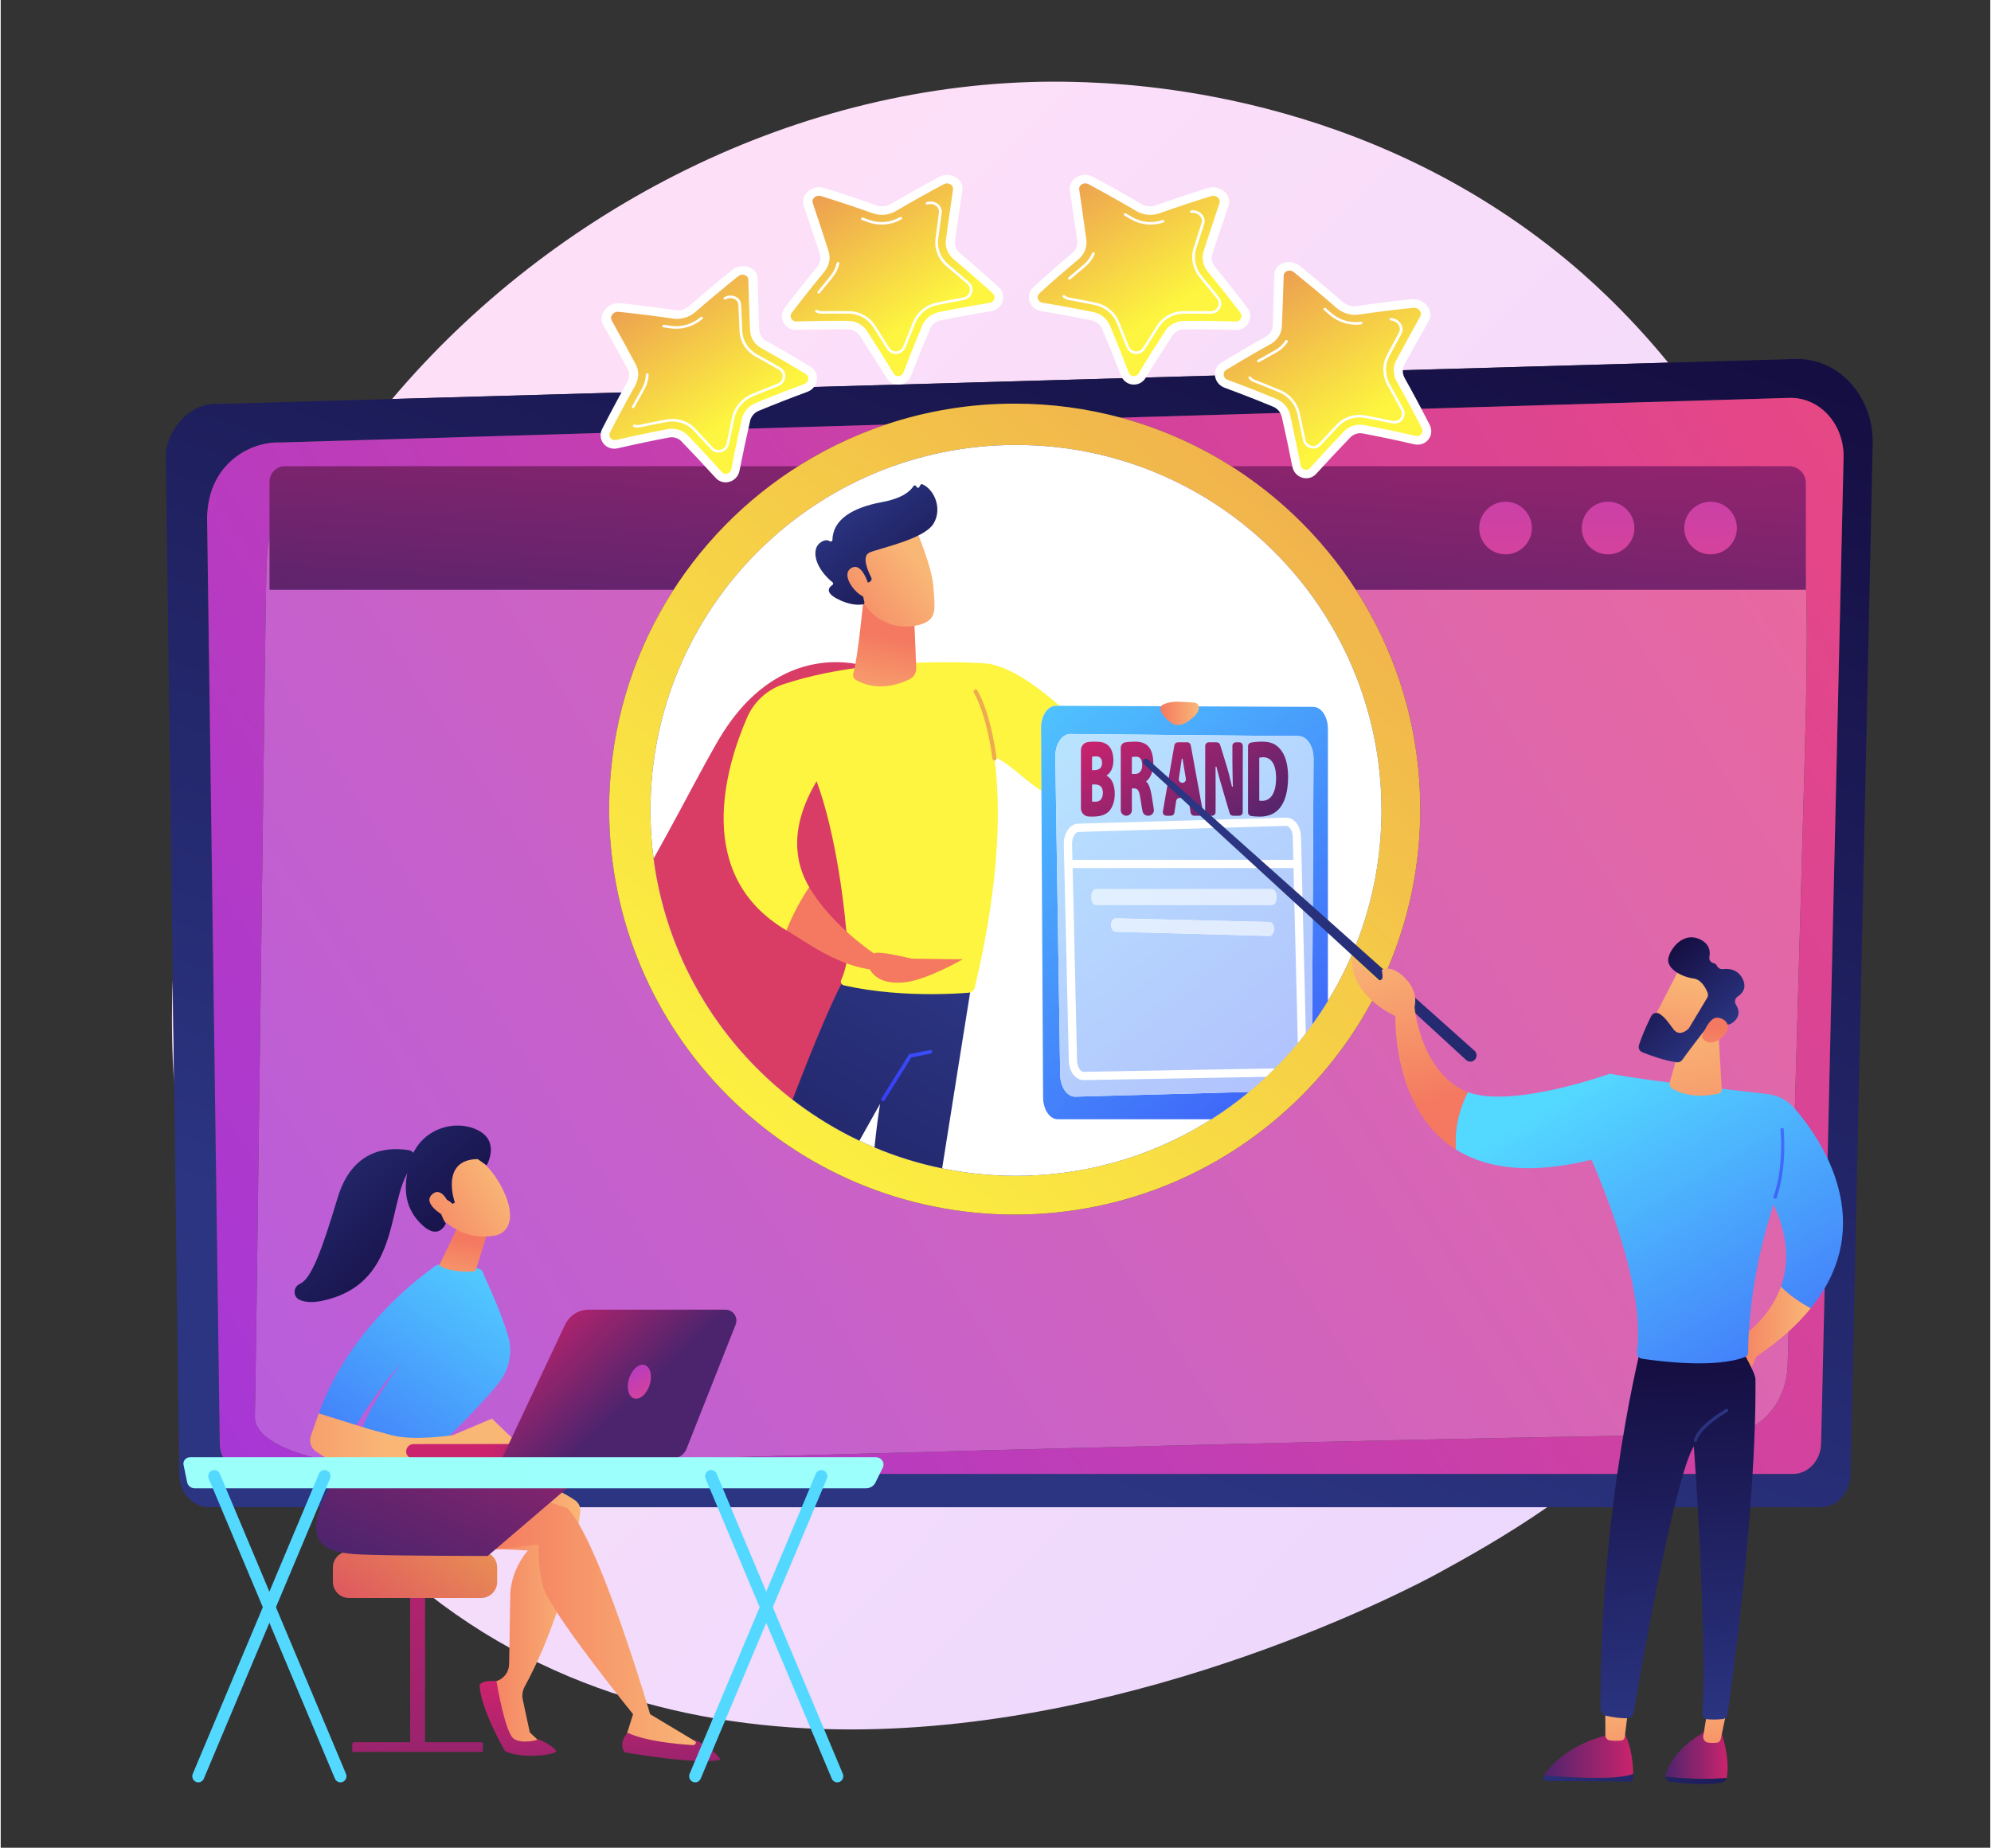 <svg xmlns="http://www.w3.org/2000/svg" viewBox="0 0 3264 3032" width="460" height="427">
	<rect x="0" y="0" width="3264" height="3032" fill="#333333" stroke="none"/>
	<defs>
		<clipPath clipPathUnits="userSpaceOnUse" id="cp1">
			<path d="M-184 -321L3526 -321L3526 3389L-184 3389L-184 -321Z" />
		</clipPath>
		<clipPath clipPathUnits="userSpaceOnUse" id="cp2">
			<path d="M-184 -321L-184 3389L3526 3389L3526 -321L-184 -321Z" />
		</clipPath>
		<linearGradient id="grd1" gradientUnits="userSpaceOnUse"  x1="3069.14" y1="2936.03" x2="865.32" y2="763.7">
			<stop offset="0" stop-color="#e8d7ff"  />
			<stop offset="100" stop-color="#fddff8"  />
		</linearGradient>
		<linearGradient id="grd2" gradientUnits="userSpaceOnUse"  x1="1407.37" y1="2319.13" x2="2073.493" y2="320.75">
			<stop offset="0" stop-color="#2b3582"  />
			<stop offset="100" stop-color="#150e42"  />
		</linearGradient>
		<linearGradient id="grd3" gradientUnits="userSpaceOnUse"  x1="397.105" y1="2416.32" x2="3366.115" y2="474.09">
			<stop offset="0" stop-color="#a737d5"  />
			<stop offset="100" stop-color="#ef497a"  />
		</linearGradient>
		<linearGradient id="grd4" gradientUnits="userSpaceOnUse"  x1="397.105" y1="2416.32" x2="3366.115" y2="474.09">
			<stop offset="0" stop-color="#b85ddd"  />
			<stop offset="100" stop-color="#f26b93"  />
		</linearGradient>
		<linearGradient id="grd5" gradientUnits="userSpaceOnUse"  x1="1745.09" y1="262.511" x2="1678.787" y2="1193.043">
			<stop offset="0" stop-color="#cb236d"  />
			<stop offset="100" stop-color="#4c246d"  />
		</linearGradient>
		<linearGradient id="grd6" gradientUnits="userSpaceOnUse"  x1="2463.68" y1="475.067" x2="2472.717" y2="1173.162">
			<stop offset="0" stop-color="#a737d5"  />
			<stop offset="100" stop-color="#ef497a"  />
		</linearGradient>
		<linearGradient id="grd7" gradientUnits="userSpaceOnUse"  x1="2631.83" y1="472.891" x2="2640.867" y2="1170.986">
			<stop offset="0" stop-color="#a737d5"  />
			<stop offset="100" stop-color="#ef497a"  />
		</linearGradient>
		<linearGradient id="grd8" gradientUnits="userSpaceOnUse"  x1="2799.98" y1="470.714" x2="2809.017" y2="1168.809">
			<stop offset="0" stop-color="#a737d5"  />
			<stop offset="100" stop-color="#ef497a"  />
		</linearGradient>
		<linearGradient id="grd9" gradientUnits="userSpaceOnUse"  x1="576.904" y1="2325.14" x2="941.875" y2="3730.95">
			<stop offset="0" stop-color="#cb236d"  />
			<stop offset="100" stop-color="#4c246d"  />
		</linearGradient>
		<linearGradient id="grd10" gradientUnits="userSpaceOnUse"  x1="539.374" y1="2311.5" x2="918.448" y2="3771.63">
			<stop offset="0" stop-color="#cb236d"  />
			<stop offset="100" stop-color="#4c246d"  />
		</linearGradient>
		<linearGradient id="grd11" gradientUnits="userSpaceOnUse"  x1="989.05" y1="2177.83" x2="548.817" y2="2755.805">
			<stop offset="0" stop-color="#fdf53f"  />
			<stop offset="100" stop-color="#d93c65"  />
		</linearGradient>
		<linearGradient id="grd12" gradientUnits="userSpaceOnUse"  x1="951.01" y1="2645.72" x2="776.996" y2="2645.72">
			<stop offset="0" stop-color="#f9b776"  />
			<stop offset="100" stop-color="#f47960"  />
		</linearGradient>
		<linearGradient id="grd13" gradientUnits="userSpaceOnUse"  x1="844.54" y1="2759.11" x2="870.135" y2="3151.561">
			<stop offset="0" stop-color="#cb236d"  />
			<stop offset="100" stop-color="#4c246d"  />
		</linearGradient>
		<linearGradient id="grd14" gradientUnits="userSpaceOnUse"  x1="1155.33" y1="2657.61" x2="788.127" y2="2657.61">
			<stop offset="0" stop-color="#f9b776"  />
			<stop offset="100" stop-color="#f47960"  />
		</linearGradient>
		<linearGradient id="grd15" gradientUnits="userSpaceOnUse"  x1="890.75" y1="2063.89" x2="667.943" y2="2598.625">
			<stop offset="0" stop-color="#cb236d"  />
			<stop offset="100" stop-color="#4c246d"  />
		</linearGradient>
		<linearGradient id="grd16" gradientUnits="userSpaceOnUse"  x1="1091.53" y1="2743" x2="1117.125" y2="3135.451">
			<stop offset="0" stop-color="#cb236d"  />
			<stop offset="100" stop-color="#4c246d"  />
		</linearGradient>
		<linearGradient id="grd17" gradientUnits="userSpaceOnUse"  x1="840.18" y1="2036.97" x2="411.289" y2="2650.727">
			<stop offset="0" stop-color="#53d8ff"  />
			<stop offset="100" stop-color="#3840f7"  />
		</linearGradient>
		<linearGradient id="grd18" gradientUnits="userSpaceOnUse"  x1="742.887" y1="2153.63" x2="761.254" y2="2035.776">
			<stop offset="0" stop-color="#f9b776"  />
			<stop offset="100" stop-color="#f47960"  />
		</linearGradient>
		<linearGradient id="grd19" gradientUnits="userSpaceOnUse"  x1="822.27" y1="1931.53" x2="660.03" y2="2041.731">
			<stop offset="0" stop-color="#f9b776"  />
			<stop offset="100" stop-color="#f47960"  />
		</linearGradient>
		<linearGradient id="grd20" gradientUnits="userSpaceOnUse"  x1="539.131" y1="1724.5" x2="811.249" y2="2007.612">
			<stop offset="0" stop-color="#2b3582"  />
			<stop offset="100" stop-color="#150e42"  />
		</linearGradient>
		<linearGradient id="grd21" gradientUnits="userSpaceOnUse"  x1="812.549" y1="1917.21" x2="650.307" y2="2027.412">
			<stop offset="0" stop-color="#f9b776"  />
			<stop offset="100" stop-color="#f47960"  />
		</linearGradient>
		<linearGradient id="grd22" gradientUnits="userSpaceOnUse"  x1="637.444" y1="2357.7" x2="292.502" y2="2357.7">
			<stop offset="0" stop-color="#f9b776"  />
			<stop offset="100" stop-color="#f47960"  />
		</linearGradient>
		<linearGradient id="grd23" gradientUnits="userSpaceOnUse"  x1="418.184" y1="1840.75" x2="690.302" y2="2123.862">
			<stop offset="0" stop-color="#2b3582"  />
			<stop offset="100" stop-color="#150e42"  />
		</linearGradient>
		<linearGradient id="grd24" gradientUnits="userSpaceOnUse"  x1="805.195" y1="2379.34" x2="1019.139" y2="2449.509">
			<stop offset="0" stop-color="#cb236d"  />
			<stop offset="100" stop-color="#4c246d"  />
		</linearGradient>
		<linearGradient id="grd25" gradientUnits="userSpaceOnUse"  x1="881.28" y1="2135.91" x2="1035.354" y2="2298.756">
			<stop offset="0" stop-color="#cb236d"  />
			<stop offset="100" stop-color="#4c246d"  />
		</linearGradient>
		<linearGradient id="grd26" gradientUnits="userSpaceOnUse"  x1="1017.93" y1="2222.44" x2="1087.839" y2="2327.714">
			<stop offset="0" stop-color="#a737d5"  />
			<stop offset="100" stop-color="#ef497a"  />
		</linearGradient>
		<linearGradient id="grd27" gradientUnits="userSpaceOnUse"  x1="1448.3" y1="2416.74" x2="299.73" y2="2416.74">
			<stop offset="0" stop-color="#9cfffb"  />
			<stop offset="100" stop-color="#9bfffa"  />
		</linearGradient>
		<linearGradient id="grd28" gradientUnits="userSpaceOnUse"  x1="2013.61" y1="4718.47" x2="2484.996" y2="6016.17">
			<stop offset="0" stop-color="#53d8ff"  />
			<stop offset="100" stop-color="#3840f7"  />
		</linearGradient>
		<linearGradient id="grd29" gradientUnits="userSpaceOnUse"  x1="1990.48" y1="4726.87" x2="2461.867" y2="6024.57">
			<stop offset="0" stop-color="#53d8ff"  />
			<stop offset="100" stop-color="#3840f7"  />
		</linearGradient>
		<linearGradient id="grd30" gradientUnits="userSpaceOnUse"  x1="1293.52" y1="4980.04" x2="1764.905" y2="6277.74">
			<stop offset="0" stop-color="#53d8ff"  />
			<stop offset="100" stop-color="#3840f7"  />
		</linearGradient>
		<linearGradient id="grd31" gradientUnits="userSpaceOnUse"  x1="1270.39" y1="4988.44" x2="1741.777" y2="6286.14">
			<stop offset="0" stop-color="#53d8ff"  />
			<stop offset="100" stop-color="#3840f7"  />
		</linearGradient>
		<linearGradient id="grd32" gradientUnits="userSpaceOnUse"  x1="1138.42" y1="1917.35" x2="2958.4" y2="-126.31">
			<stop offset="0" stop-color="#fdf53f"  />
			<stop offset="66.452" stop-color="#e57a58"  />
			<stop offset="100" stop-color="#d93c65"  />
		</linearGradient>
		<clipPath clipPathUnits="userSpaceOnUse" id="cp3">
			<path d="M2265.23 1329.77C2265.23 1660.95 1996.76 1929.42 1665.58 1929.42C1334.4 1929.42 1065.93 1660.95 1065.93 1329.77C1065.93 998.59 1334.4 730.12 1665.58 730.12C1996.76 730.12 2265.23 998.59 2265.23 1329.77Z" />
		</clipPath>
		<linearGradient id="grd33" gradientUnits="userSpaceOnUse"  x1="348.369" y1="3054.72" x2="834.159" y2="2159.827">
			<stop offset="0" stop-color="#fdf53f"  />
			<stop offset="66.452" stop-color="#e57a58"  />
			<stop offset="81.209" stop-color="#e05f5e"  />
			<stop offset="100" stop-color="#d93c65"  />
		</linearGradient>
		<linearGradient id="grd34" gradientUnits="userSpaceOnUse"  x1="1396.93" y1="2469.53" x2="1590.563" y2="2469.53">
			<stop offset="0" stop-color="#53d8ff"  />
			<stop offset="100" stop-color="#3840f7"  />
		</linearGradient>
		<linearGradient id="grd35" gradientUnits="userSpaceOnUse"  x1="1396.92" y1="2431.58" x2="1585.096" y2="2431.58">
			<stop offset="0" stop-color="#2b3582"  />
			<stop offset="100" stop-color="#150e42"  />
		</linearGradient>
		<linearGradient id="grd36" gradientUnits="userSpaceOnUse"  x1="1414.8" y1="2378.6" x2="1469.342" y2="2378.6">
			<stop offset="0" stop-color="#f9b776"  />
			<stop offset="100" stop-color="#f47960"  />
		</linearGradient>
		<linearGradient id="grd37" gradientUnits="userSpaceOnUse"  x1="1051.32" y1="2517.55" x2="1125.523" y2="2517.55">
			<stop offset="0" stop-color="#53d8ff"  />
			<stop offset="100" stop-color="#3840f7"  />
		</linearGradient>
		<linearGradient id="grd38" gradientUnits="userSpaceOnUse"  x1="1051.86" y1="2443.7" x2="1160.776" y2="2443.7">
			<stop offset="0" stop-color="#2b3582"  />
			<stop offset="100" stop-color="#150e42"  />
		</linearGradient>
		<linearGradient id="grd39" gradientUnits="userSpaceOnUse"  x1="1108.47" y1="2350.16" x2="1173.654" y2="2350.16">
			<stop offset="0" stop-color="#f9b776"  />
			<stop offset="100" stop-color="#f47960"  />
		</linearGradient>
		<linearGradient id="grd40" gradientUnits="userSpaceOnUse"  x1="1635.71" y1="1646.74" x2="1079.19" y2="2558.373">
			<stop offset="0" stop-color="#2b3582"  />
			<stop offset="100" stop-color="#150e42"  />
		</linearGradient>
		<linearGradient id="grd41" gradientUnits="userSpaceOnUse"  x1="1981.23" y1="706.16" x2="1466.85" y2="1806.49">
			<stop offset="0" stop-color="#53d8ff"  />
			<stop offset="100" stop-color="#3840f7"  />
		</linearGradient>
		<linearGradient id="grd42" gradientUnits="userSpaceOnUse"  x1="1178.88" y1="1671.99" x2="429.494" y2="2560.152">
			<stop offset="0" stop-color="#fdf53f"  />
			<stop offset="66.452" stop-color="#e57a58"  />
			<stop offset="100" stop-color="#d93c65"  />
		</linearGradient>
		<linearGradient id="grd43" gradientUnits="userSpaceOnUse"  x1="1429.6" y1="1194.21" x2="1457.843" y2="1045.932">
			<stop offset="0" stop-color="#f9b776"  />
			<stop offset="100" stop-color="#f47960"  />
		</linearGradient>
		<linearGradient id="grd44" gradientUnits="userSpaceOnUse"  x1="1506.03" y1="922.16" x2="1344.884" y2="1045.462">
			<stop offset="0" stop-color="#f9b776"  />
			<stop offset="100" stop-color="#f47960"  />
		</linearGradient>
		<linearGradient id="grd45" gradientUnits="userSpaceOnUse"  x1="1392.59" y1="824.53" x2="1542.673" y2="1017.761">
			<stop offset="0" stop-color="#2b3582"  />
			<stop offset="100" stop-color="#150e42"  />
		</linearGradient>
		<linearGradient id="grd46" gradientUnits="userSpaceOnUse"  x1="1486.04" y1="896.04" x2="1324.893" y2="1019.342">
			<stop offset="0" stop-color="#f9b776"  />
			<stop offset="100" stop-color="#f47960"  />
		</linearGradient>
		<linearGradient id="grd47" gradientUnits="userSpaceOnUse"  x1="1549.93" y1="1355.08" x2="1457.46" y2="1493.785">
			<stop offset="0" stop-color="#f9b776"  />
			<stop offset="100" stop-color="#f47960"  />
		</linearGradient>
		<linearGradient id="grd48" gradientUnits="userSpaceOnUse"  x1="1365.47" y1="1377.48" x2="1456.079" y2="1513.393">
			<stop offset="0" stop-color="#f9b776"  />
			<stop offset="100" stop-color="#f47960"  />
		</linearGradient>
		<linearGradient id="grd49" gradientUnits="userSpaceOnUse"  x1="1578.49" y1="1053.54" x2="2330.031" y2="1968.709">
			<stop offset="0" stop-color="#53d8ff"  />
			<stop offset="100" stop-color="#3840f7"  />
		</linearGradient>
		<linearGradient id="grd50" gradientUnits="userSpaceOnUse"  x1="1578.49" y1="1053.54" x2="2330.031" y2="1968.709">
			<stop offset="0" stop-color="#baefff"  />
			<stop offset="100" stop-color="#afb3fc"  />
		</linearGradient>
		<linearGradient id="grd51" gradientUnits="userSpaceOnUse"  x1="1578.49" y1="1053.54" x2="2330.031" y2="1968.709">
			<stop offset="0" stop-color="#e3f9ff"  />
			<stop offset="100" stop-color="#dfe1fe"  />
		</linearGradient>
		<linearGradient id="grd52" gradientUnits="userSpaceOnUse"  x1="1578.49" y1="1053.54" x2="2330.031" y2="1968.709">
			<stop offset="0" stop-color="#e3f9ff"  />
			<stop offset="100" stop-color="#dfe1fe"  />
		</linearGradient>
		<linearGradient id="grd53" gradientUnits="userSpaceOnUse"  x1="1759.41" y1="1227.8" x2="1935.988" y2="1473.514">
			<stop offset="0" stop-color="#cb236d"  />
			<stop offset="100" stop-color="#4c246d"  />
		</linearGradient>
		<linearGradient id="grd54" gradientUnits="userSpaceOnUse"  x1="1801.8" y1="1197.34" x2="1978.378" y2="1443.054">
			<stop offset="0" stop-color="#cb236d"  />
			<stop offset="100" stop-color="#4c246d"  />
		</linearGradient>
		<linearGradient id="grd55" gradientUnits="userSpaceOnUse"  x1="1850.01" y1="1167.79" x2="2026.588" y2="1413.504">
			<stop offset="0" stop-color="#cb236d"  />
			<stop offset="100" stop-color="#4c246d"  />
		</linearGradient>
		<linearGradient id="grd56" gradientUnits="userSpaceOnUse"  x1="1898.83" y1="1128.05" x2="2075.408" y2="1373.764">
			<stop offset="0" stop-color="#cb236d"  />
			<stop offset="100" stop-color="#4c246d"  />
		</linearGradient>
		<linearGradient id="grd57" gradientUnits="userSpaceOnUse"  x1="1939.22" y1="1096.34" x2="2115.797" y2="1342.054">
			<stop offset="0" stop-color="#cb236d"  />
			<stop offset="100" stop-color="#4c246d"  />
		</linearGradient>
		<linearGradient id="grd58" gradientUnits="userSpaceOnUse"  x1="1965.52" y1="1170.53" x2="1902.569" y2="1170.53">
			<stop offset="0" stop-color="#f9b776"  />
			<stop offset="100" stop-color="#f47960"  />
		</linearGradient>
		<linearGradient id="grd59" gradientUnits="userSpaceOnUse"  x1="1182.69" y1="697.39" x2="884.405" y2="225.446">
			<stop offset="0" stop-color="#fdf53f"  />
			<stop offset="100" stop-color="#d93c65"  />
		</linearGradient>
		<linearGradient id="grd60" gradientUnits="userSpaceOnUse"  x1="1500.05" y1="526.386" x2="1203.608" y2="57.359">
			<stop offset="0" stop-color="#fdf53f"  />
			<stop offset="100" stop-color="#d93c65"  />
		</linearGradient>
		<linearGradient id="grd61" gradientUnits="userSpaceOnUse"  x1="1913.18" y1="508.435" x2="1608.009" y2="25.597">
			<stop offset="0" stop-color="#fdf53f"  />
			<stop offset="100" stop-color="#d93c65"  />
		</linearGradient>
		<linearGradient id="grd62" gradientUnits="userSpaceOnUse"  x1="2243.77" y1="684.62" x2="1924.444" y2="179.386">
			<stop offset="0" stop-color="#fdf53f"  />
			<stop offset="100" stop-color="#d93c65"  />
		</linearGradient>
		<linearGradient id="grd63" gradientUnits="userSpaceOnUse"  x1="2084.71" y1="1357.69" x2="2745.531" y2="2751.9">
			<stop offset="0" stop-color="#2b3582"  />
			<stop offset="100" stop-color="#150e42"  />
		</linearGradient>
		<linearGradient id="grd64" gradientUnits="userSpaceOnUse"  x1="2833.01" y1="2879.19" x2="2731.243" y2="2879.19">
			<stop offset="0" stop-color="#cb236d"  />
			<stop offset="100" stop-color="#4c246d"  />
		</linearGradient>
		<linearGradient id="grd65" gradientUnits="userSpaceOnUse"  x1="2578.24" y1="2759.14" x2="2948.47" y2="3049.846">
			<stop offset="0" stop-color="#2b3582"  />
			<stop offset="100" stop-color="#150e42"  />
		</linearGradient>
		<linearGradient id="grd66" gradientUnits="userSpaceOnUse"  x1="2969.47" y1="2180.96" x2="2833.753" y2="2180.96">
			<stop offset="0" stop-color="#f9b776"  />
			<stop offset="100" stop-color="#f47960"  />
		</linearGradient>
		<linearGradient id="grd67" gradientUnits="userSpaceOnUse"  x1="2804.71" y1="2763.34" x2="2824.149" y2="2932.993">
			<stop offset="0" stop-color="#f9b776"  />
			<stop offset="100" stop-color="#f47960"  />
		</linearGradient>
		<linearGradient id="grd68" gradientUnits="userSpaceOnUse"  x1="2512.47" y1="2842.9" x2="2882.7" y2="3133.606">
			<stop offset="0" stop-color="#2b3582"  />
			<stop offset="100" stop-color="#150e42"  />
		</linearGradient>
		<linearGradient id="grd69" gradientUnits="userSpaceOnUse"  x1="2678.05" y1="2881.9" x2="2531.558" y2="2881.9">
			<stop offset="0" stop-color="#cb236d"  />
			<stop offset="100" stop-color="#4c246d"  />
		</linearGradient>
		<linearGradient id="grd70" gradientUnits="userSpaceOnUse"  x1="2646.36" y1="2781.48" x2="2665.799" y2="2951.133">
			<stop offset="0" stop-color="#f9b776"  />
			<stop offset="100" stop-color="#f47960"  />
		</linearGradient>
		<linearGradient id="grd71" gradientUnits="userSpaceOnUse"  x1="2770.79" y1="2835.21" x2="2732.93" y2="2236.773">
			<stop offset="0" stop-color="#2b3582"  />
			<stop offset="100" stop-color="#150e42"  />
		</linearGradient>
		<linearGradient id="grd72" gradientUnits="userSpaceOnUse"  x1="2651.1" y1="1748.01" x2="3127.408" y2="2532.086">
			<stop offset="0" stop-color="#53d8ff"  />
			<stop offset="100" stop-color="#3840f7"  />
		</linearGradient>
		<linearGradient id="grd73" gradientUnits="userSpaceOnUse"  x1="2761.45" y1="1664.11" x2="2841.196" y2="2008.725">
			<stop offset="0" stop-color="#f9b776"  />
			<stop offset="100" stop-color="#f47960"  />
		</linearGradient>
		<linearGradient id="grd74" gradientUnits="userSpaceOnUse"  x1="2774.06" y1="1603.63" x2="2737.477" y2="1818.905">
			<stop offset="0" stop-color="#f9b776"  />
			<stop offset="100" stop-color="#f47960"  />
		</linearGradient>
		<linearGradient id="grd75" gradientUnits="userSpaceOnUse"  x1="2812.53" y1="1705.52" x2="2704.72" y2="1590.994">
			<stop offset="0" stop-color="#2b3582"  />
			<stop offset="100" stop-color="#150e42"  />
		</linearGradient>
		<linearGradient id="grd76" gradientUnits="userSpaceOnUse"  x1="2805.81" y1="1838.6" x2="2812.317" y2="1687.427">
			<stop offset="0" stop-color="#f9b776"  />
			<stop offset="100" stop-color="#f47960"  />
		</linearGradient>
		<linearGradient id="grd77" gradientUnits="userSpaceOnUse"  x1="3529.48" y1="1372.41" x2="2688.656" y2="2108.817">
			<stop offset="0" stop-color="#53d8ff"  />
			<stop offset="100" stop-color="#3840f7"  />
		</linearGradient>
		<linearGradient id="grd78" gradientUnits="userSpaceOnUse"  x1="2798.74" y1="2317.77" x2="2920.87" y2="2684.16">
			<stop offset="0" stop-color="#2b3582"  />
			<stop offset="100" stop-color="#150e42"  />
		</linearGradient>
		<linearGradient id="grd79" gradientUnits="userSpaceOnUse"  x1="2516.87" y1="1829.55" x2="2993.176" y2="2613.624">
			<stop offset="0" stop-color="#53d8ff"  />
			<stop offset="100" stop-color="#3840f7"  />
		</linearGradient>
		<linearGradient id="grd80" gradientUnits="userSpaceOnUse"  x1="2281.53" y1="1541.07" x2="2361.838" y2="1803.519">
			<stop offset="0" stop-color="#f9b776"  />
			<stop offset="100" stop-color="#f47960"  />
		</linearGradient>
		<linearGradient id="grd81" gradientUnits="userSpaceOnUse"  x1="2250.26" y1="1550.64" x2="2330.568" y2="1813.09">
			<stop offset="0" stop-color="#f9b776"  />
			<stop offset="100" stop-color="#f47960"  />
		</linearGradient>
	</defs>
	<style>
		tspan { white-space:pre }
		.shp0 { fill: url(#grd1) } 
		.shp1 { fill: url(#grd2) } 
		.shp2 { fill: url(#grd3) } 
		.shp3 { fill: url(#grd4) } 
		.shp4 { fill: url(#grd5) } 
		.shp5 { fill: url(#grd6) } 
		.shp6 { fill: url(#grd7) } 
		.shp7 { fill: url(#grd8) } 
		.shp8 { fill: url(#grd9) } 
		.shp9 { fill: url(#grd10) } 
		.shp10 { fill: url(#grd11) } 
		.shp11 { fill: url(#grd12) } 
		.shp12 { fill: url(#grd13) } 
		.shp13 { fill: url(#grd14) } 
		.shp14 { fill: url(#grd15) } 
		.shp15 { fill: url(#grd16) } 
		.shp16 { fill: url(#grd17) } 
		.shp17 { fill: url(#grd18) } 
		.shp18 { fill: url(#grd19) } 
		.shp19 { fill: url(#grd20) } 
		.shp20 { fill: url(#grd21) } 
		.shp21 { fill: url(#grd22) } 
		.shp22 { fill: url(#grd23) } 
		.shp23 { fill: url(#grd24) } 
		.shp24 { fill: url(#grd25) } 
		.shp25 { fill: url(#grd26) } 
		.shp26 { fill: url(#grd27) } 
		.shp27 { fill: url(#grd28) } 
		.shp28 { fill: url(#grd29) } 
		.shp29 { fill: url(#grd30) } 
		.shp30 { fill: url(#grd31) } 
		.shp31 { fill: url(#grd32) } 
		.shp32 { fill: #ffffff } 
		.shp33 { fill: url(#grd33) } 
		.shp34 { fill: url(#grd34) } 
		.shp35 { fill: url(#grd35) } 
		.shp36 { fill: url(#grd36) } 
		.shp37 { fill: url(#grd37) } 
		.shp38 { fill: url(#grd38) } 
		.shp39 { fill: url(#grd39) } 
		.shp40 { fill: url(#grd40) } 
		.shp41 { fill: url(#grd41) } 
		.shp42 { fill: url(#grd42) } 
		.shp43 { fill: #eeaa4e } 
		.shp44 { fill: url(#grd43) } 
		.shp45 { fill: url(#grd44) } 
		.shp46 { fill: url(#grd45) } 
		.shp47 { fill: url(#grd46) } 
		.shp48 { fill: url(#grd47) } 
		.shp49 { fill: url(#grd48) } 
		.shp50 { fill: url(#grd49) } 
		.shp51 { fill: url(#grd50) } 
		.shp52 { fill: url(#grd51) } 
		.shp53 { fill: url(#grd52) } 
		.shp54 { fill: url(#grd53) } 
		.shp55 { fill: url(#grd54) } 
		.shp56 { fill: url(#grd55) } 
		.shp57 { fill: url(#grd56) } 
		.shp58 { fill: url(#grd57) } 
		.shp59 { fill: url(#grd58) } 
		.shp60 { fill: url(#grd59) } 
		.shp61 { fill: url(#grd60) } 
		.shp62 { fill: url(#grd61) } 
		.shp63 { fill: url(#grd62) } 
		.shp64 { fill: url(#grd63) } 
		.shp65 { fill: url(#grd64) } 
		.shp66 { fill: url(#grd65) } 
		.shp67 { fill: url(#grd66) } 
		.shp68 { fill: url(#grd67) } 
		.shp69 { fill: url(#grd68) } 
		.shp70 { fill: url(#grd69) } 
		.shp71 { fill: url(#grd70) } 
		.shp72 { fill: url(#grd71) } 
		.shp73 { fill: url(#grd72) } 
		.shp74 { fill: url(#grd73) } 
		.shp75 { fill: url(#grd74) } 
		.shp76 { fill: url(#grd75) } 
		.shp77 { fill: url(#grd76) } 
		.shp78 { fill: url(#grd77) } 
		.shp79 { fill: url(#grd78) } 
		.shp80 { fill: url(#grd79) } 
		.shp81 { fill: url(#grd80) } 
		.shp82 { fill: url(#grd81) } 
	</style>
	<g id="Clip-Path" clip-path="url(#cp1)">
		<g id="Layer">
			<g id="Clip-Path" clip-path="url(#cp2)">
				<g id="Layer">
					<path id="Layer" fill-rule="evenodd" class="shp0" d="M2357.47 2581.94C2406.16 2555.28 2469.12 2520.27 2537.33 2473.15L553.25 2473.15C579.41 2503.81 607.64 2533.27 637.95 2561.33C862.61 2769.33 1133.94 2837.91 1394.16 2837.91C1875.15 2837.91 2318.09 2603.5 2357.47 2581.94ZM282.26 1608.73C279.9 1665.13 280.58 1721.6 284.48 1777.59L282.26 1608.73ZM2735.59 595.07C2663.99 507.57 2598.5 450.98 2568.46 426.14C2236.6 151.75 1857.37 136.82 1760.53 134.39C1749.98 134.13 1739.46 134 1728.92 134C1309.14 134 905.55 342.59 642.07 654.74L2735.59 595.07Z" />
					<path id="Layer" fill-rule="evenodd" class="shp1" d="M2985.85 2473.15L341.81 2473.15C314.92 2473.15 292.92 2448.94 292.92 2419.35L284.48 1777.59L282.26 1608.73L270.91 745.78C270.91 717.25 300.34 662.53 354.43 662.53C356.45 662.53 358.5 662.6 360.58 662.76L642.07 654.74L2735.59 595.07L2944.62 589.11C2945.69 589.08 2946.75 589.07 2947.82 589.07C2980.42 589.07 3011.74 603.28 3034.88 628.69C3058.77 654.92 3071.85 690.79 3071.05 727.92L3034.74 2419.35C3034.74 2448.94 3012.74 2473.15 2985.85 2473.15ZM454.17 726.02C409.81 726.02 340.93 759.55 338.55 848.45L359.32 2367.73C359.32 2395.76 380.13 2418.68 405.57 2418.68L2940.21 2418.68C2965.65 2418.68 2986.47 2395.76 2986.47 2367.73L3023.3 750.52C3023.89 724.41 3014.66 699.17 2997.87 680.72C2981.63 662.88 2959.65 652.89 2936.78 652.89C2936.01 652.89 2935.23 652.9 2934.46 652.92C2747.95 658.43 2301.13 671.63 1837.48 685.34C1782.02 670.35 1723.72 662.36 1663.52 662.36C1589.53 662.36 1518.37 674.44 1451.88 696.73C919.84 712.45 457.89 726.1 457.89 726.1C456.67 726.05 455.43 726.02 454.17 726.02Z" />
					<path id="Layer" class="shp2" d="M2940.21 2418.68L405.57 2418.68C380.13 2418.68 359.32 2395.76 359.32 2367.73L338.55 848.45C340.93 759.55 409.81 726.02 454.17 726.02C455.43 726.02 456.67 726.05 457.89 726.1C457.89 726.1 919.84 712.45 1451.88 696.73C1396.48 715.3 1344.34 740.97 1296.53 772.65C1048.46 774.27 852.82 776.48 791.09 779.68C776.66 780.43 762.59 780.74 748.88 780.74C715.66 780.74 684.59 778.92 655.93 777.1C627.27 775.28 601.02 773.46 577.4 773.46C490.16 773.46 438.92 798.3 435.74 939.72C433.53 1038.27 419.72 2196.47 417 2325.06C415.98 2373.27 528.92 2406.95 648.83 2406.95C655.74 2406.95 662.67 2406.83 669.61 2406.61C780.22 2402.98 2392.03 2355.69 2825.52 2354.38C2882.88 2354.2 2929.74 2304.1 2931.52 2240.95C2937.5 2028.88 2950.48 1567.72 2958.32 1287.78C2968.46 925.4 2970.52 764.86 2874.73 764.86C2872.02 764.86 2869.22 764.99 2866.36 765.24C2845.31 767.12 2460.14 767.99 2025.59 769.41C1968.36 732.22 1905.05 703.59 1837.48 685.34C2301.13 671.63 2747.95 658.43 2934.46 652.92C2935.23 652.9 2936.01 652.89 2936.78 652.89C2959.65 652.89 2981.63 662.88 2997.87 680.72C3014.66 699.17 3023.89 724.41 3023.3 750.52L2986.47 2367.73C2986.47 2395.76 2965.65 2418.68 2940.21 2418.68Z" />
					<path id="Layer" class="shp3" d="M648.83 2406.95C528.92 2406.95 415.98 2373.27 417 2325.06C419.72 2196.47 433.53 1038.27 435.74 939.72C438.92 798.3 490.16 773.46 577.4 773.46C601.02 773.46 627.27 775.28 655.93 777.1C684.59 778.92 715.66 780.74 748.88 780.74C762.59 780.74 776.66 780.43 791.09 779.68C852.82 776.48 1048.46 774.27 1296.53 772.65C1116.74 891.76 998.18 1095.89 998.18 1327.71C998.18 1695.17 1296.06 1993.05 1663.52 1993.05C2030.98 1993.05 2328.87 1695.17 2328.87 1327.71C2328.87 1093.78 2208.13 888.04 2025.59 769.41C2460.14 767.99 2845.31 767.12 2866.36 765.24C2869.22 764.99 2872.02 764.86 2874.73 764.86C2970.52 764.86 2968.46 925.4 2958.32 1287.78C2950.48 1567.72 2937.5 2028.88 2931.52 2240.95C2929.74 2304.1 2882.88 2354.2 2825.52 2354.38C2392.03 2355.69 780.22 2402.98 669.61 2406.61C662.67 2406.83 655.74 2406.95 648.83 2406.95Z" />
					<path id="Layer" class="shp4" d="M2961.39 967.78L441 967.78L441 790.37C441 776.36 452.36 765 466.37 765L2933.88 765C2949.07 765 2961.39 777.31 2961.39 792.5L2961.39 967.78Z" />
					<path id="Layer" class="shp5" d="M2511.93 866.49C2511.93 890.34 2492.59 909.67 2468.75 909.67C2444.9 909.67 2425.56 890.34 2425.56 866.49C2425.56 842.64 2444.9 823.31 2468.75 823.31C2492.59 823.31 2511.93 842.64 2511.93 866.49Z" />
					<path id="Layer" class="shp6" d="M2680.11 866.49C2680.11 890.34 2660.78 909.67 2636.93 909.67C2613.08 909.67 2593.75 890.34 2593.75 866.49C2593.75 842.64 2613.08 823.31 2636.93 823.31C2660.78 823.31 2680.11 842.64 2680.11 866.49Z" />
					<path id="Layer" class="shp7" d="M2848.29 866.49C2848.29 890.34 2828.96 909.67 2805.11 909.67C2781.26 909.67 2761.93 890.34 2761.93 866.49C2761.93 842.64 2781.26 823.31 2805.11 823.31C2828.96 823.31 2848.29 842.64 2848.29 866.49Z" />
					<path id="Layer" class="shp8" d="M671.7 2869.73L696.17 2869.73L696.17 2605.07L671.7 2605.07L671.7 2869.73Z" />
					<path id="Layer" class="shp9" d="M576.76 2874.83L791.11 2874.83L791.11 2862.22C791.11 2860.39 789.62 2858.9 787.78 2858.9L580.08 2858.9C578.25 2858.9 576.76 2860.39 576.76 2862.22L576.76 2874.83Z" />
					<path id="Layer" class="shp10" d="M544.95 2595.88C544.95 2610.36 556.79 2622.2 571.26 2622.2L788.13 2622.2C802.61 2622.2 814.45 2610.36 814.45 2595.88L814.45 2572.08C814.45 2557.61 802.61 2545.76 788.13 2545.76L571.26 2545.76C556.79 2545.76 544.95 2557.61 544.95 2572.08L544.95 2595.88Z" />
					<path id="Layer" class="shp11" d="M864.61 2428.6C864.61 2428.6 900.97 2434.23 941.86 2461.57C948.29 2465.87 951.82 2473.37 950.85 2481.05C945.96 2519.83 925.83 2645.35 859.45 2767.95C855.95 2774.41 854.94 2781.94 856.49 2789.13L868.02 2842.79L889.41 2862.85L834.32 2862.85L797.64 2763.59L813.32 2758.63C825.48 2754.79 833.83 2743.6 834.05 2730.85L835.89 2624.37C834.32 2576.93 864.98 2544.2 864.98 2544.2L777 2539.92L864.61 2428.6Z" />
					<path id="Layer" class="shp12" d="M910.92 2872.53C915.93 2879.1 856.92 2887.76 827.11 2873.4C827.11 2873.4 785.78 2801.49 785.78 2764.47C785.78 2764.47 789.06 2756.92 813.32 2758.63C813.32 2758.63 827.2 2843.77 841.85 2853.31C856.51 2862.85 882.85 2854.28 882.85 2854.28C882.85 2854.28 903.51 2862.84 910.92 2872.53Z" />
					<path id="Layer" class="shp13" d="M788.13 2545.76C788.6 2544.96 882.85 2534.43 882.85 2534.43C882.85 2534.43 879.77 2563.09 889.41 2602.54C899.05 2641.99 1037.43 2812.9 1037.43 2812.9L1022.92 2858.9C1067.78 2874.53 1111.91 2877.03 1155.33 2866.87L1065.41 2812.9C1065.41 2812.9 981.25 2526.11 929.71 2474.95L835.23 2442.26L788.13 2545.76Z" />
					<path id="Layer" class="shp14" d="M576.76 2378.89C576.76 2378.89 522.46 2459.66 518 2496.5C513.54 2533.34 532.87 2548.32 589.85 2550.78C646.83 2553.25 798.93 2553.21 798.93 2553.21L928.76 2442.26C928.76 2442.26 834.15 2408.51 809.55 2398.96C784.95 2389.42 576.76 2378.89 576.76 2378.89Z" />
					<path id="Layer" class="shp15" d="M1028.4 2843.41C1028.4 2843.41 1012.78 2858.54 1023.33 2875.38C1023.33 2875.38 1147.08 2897.31 1180.68 2887.36C1180.68 2887.36 1173.7 2871.43 1135.87 2853.31L1138.66 2855.45C1142.19 2858.17 1140.12 2863.81 1135.67 2863.56C1110.74 2862.14 1059.15 2857.57 1028.4 2843.41Z" />
					<path id="Layer" class="shp16" d="M723.61 2368.2C723.61 2368.2 786.85 2307.99 817.98 2268.1C834.8 2246.55 840.09 2218.17 832.3 2191.95C818.09 2144.07 792.84 2094.48 790.53 2086.76C787 2074.93 716.1 2075.43 716.1 2075.43C716.1 2075.43 576.58 2165.98 521.76 2319.37L583.32 2338.53C583.32 2338.53 619.75 2277.42 655.75 2238.56C655.75 2238.56 593.46 2320.84 591.27 2354.52L723.61 2368.2Z" />
					<path id="Layer" class="shp17" d="M799.11 2020.65C798.37 2023.11 779.86 2084.46 778.41 2085.73C776.97 2087 737.83 2089.11 719.41 2076.52L750.66 2011.09L799.11 2020.65Z" />
					<path id="Layer" class="shp18" d="M768.71 1891.79C768.71 1891.79 802.12 1905.9 824.84 1954.17C847.55 2002.45 830.59 2024.74 809.28 2027.8C787.97 2030.86 756.1 2030.4 722.4 1999.21C688.69 1968.02 725.28 1875.07 768.71 1891.79Z" />
					<path id="Layer" class="shp19" d="M745.06 1973.43C745.06 1973.43 719.85 1902.8 782.47 1901.97L797.21 1912.27C797.21 1912.27 820.18 1873.11 782.47 1854.41C744.76 1835.72 688.49 1852.36 672.44 1903.17C656.39 1953.98 665.78 1986.79 692.48 2011.09C719.18 2035.4 730.19 2007.84 730.19 2007.84C730.19 2007.84 715.65 1985.1 721.57 1972.94C727.49 1960.78 741.14 1975.46 741.14 1975.46L745.06 1973.43Z" />
					<path id="Layer" class="shp20" d="M738.03 1981.3C738.03 1981.3 725.29 1944.92 708.29 1959.41C691.29 1973.9 722.11 1993.02 734.17 1999.21L738.03 1981.3Z" />
					<path id="Layer" class="shp21" d="M852.44 2372.67L805.98 2327.89L741.71 2355.04C741.71 2355.04 677.73 2364.95 641.12 2355.04C604.5 2345.13 604.5 2345.13 604.5 2345.13L521.76 2319.37L508.76 2356.09C505.46 2365.42 508.78 2375.77 516.84 2381.5C524 2386.59 532.39 2392.18 537.74 2394.52C548.63 2399.28 806.35 2391.22 806.35 2391.22L852.44 2372.67Z" />
					<path id="Layer" class="shp22" d="M677.35 1911.13C685.4 1902.91 680.17 1889.01 668.79 1887.24C632.08 1881.51 576.11 1887.36 552.6 1965.94C526.12 2054.46 508.88 2098.72 491.19 2106.49C479.57 2111.59 478.83 2127.72 490.4 2132.92C498.96 2136.76 511.21 2138.12 528.75 2134.26C664.03 2104.5 630.12 1959.38 677.35 1911.13Z" />
					<path id="Layer" class="shp23" d="M676.62 2393.78C676.82 2393.79 677.03 2393.8 677.24 2393.79L946.75 2393.5C953.41 2393.5 958.8 2388.09 958.8 2381.43C958.79 2374.76 953.36 2369.26 946.72 2369.38L677.21 2369.67C670.55 2369.68 665.15 2375.08 665.16 2381.75C665.17 2388.2 670.24 2393.47 676.62 2393.78Z" />
					<path id="Layer" class="shp24" d="M1189.02 2149.08L964.57 2149.08C948.02 2149.08 932.95 2158.64 925.88 2173.62L822.12 2393.64L1101.05 2393.64C1111.72 2393.64 1121.31 2387.12 1125.23 2377.19L1205.69 2173.6C1210.34 2161.83 1201.67 2149.08 1189.02 2149.08Z" />
					<path id="Layer" class="shp25" d="M1030.9 2261.9C1026.03 2277.01 1029.63 2291.68 1038.92 2294.68C1048.22 2297.67 1059.7 2287.84 1064.56 2272.73C1069.42 2257.62 1065.83 2242.94 1056.54 2239.95C1047.24 2236.96 1035.76 2246.79 1030.9 2261.9Z" />
					<path id="Layer" class="shp26" d="M299.93 2403.63C299.3 2400.57 300.16 2397.41 302.27 2395.01C304.38 2392.61 307.53 2391.22 310.85 2391.22L1435.5 2391.22C1439.87 2391.22 1443.93 2393.31 1446.28 2396.75C1448.64 2400.2 1448.95 2404.54 1447.12 2408.25L1434.93 2432.98C1432.14 2438.64 1426.1 2442.26 1419.44 2442.26L318.57 2442.26C312.38 2442.26 307.06 2438.15 305.88 2432.45L299.93 2403.63Z" />
					<path id="Layer" class="shp27" d="M1372.47 2924.75C1373.77 2924.75 1375.09 2924.49 1376.36 2923.93C1381.37 2921.73 1383.68 2915.79 1381.53 2910.66L1174.54 2418.34C1172.38 2413.22 1166.58 2410.85 1161.57 2413.05C1156.56 2415.26 1154.25 2421.2 1156.4 2426.32L1363.39 2918.64C1365 2922.46 1368.64 2924.75 1372.47 2924.75Z" />
					<path id="Layer" class="shp28" d="M1139.28 2924.75C1143.11 2924.75 1146.75 2922.47 1148.35 2918.64L1355.34 2426.32C1357.5 2421.2 1355.18 2415.26 1350.18 2413.05C1345.17 2410.85 1339.37 2413.21 1337.21 2418.34L1130.22 2910.66C1128.07 2915.79 1130.38 2921.73 1135.39 2923.93C1136.66 2924.49 1137.98 2924.75 1139.28 2924.75Z" />
					<path id="Layer" class="shp29" d="M557.36 2924.75C558.66 2924.75 559.98 2924.49 561.25 2923.93C566.26 2921.73 568.58 2915.79 566.42 2910.66L359.43 2418.34C357.28 2413.22 351.48 2410.85 346.46 2413.05C341.46 2415.26 339.14 2421.2 341.3 2426.32L548.29 2918.64C549.89 2922.46 553.53 2924.75 557.36 2924.75Z" />
					<path id="Layer" class="shp30" d="M324.18 2924.75C328 2924.75 331.64 2922.47 333.25 2918.64L540.24 2426.32C542.39 2421.2 540.08 2415.26 535.07 2413.05C530.07 2410.85 524.26 2413.21 522.11 2418.34L315.12 2910.66C312.96 2915.79 315.27 2921.73 320.28 2923.93C321.55 2924.49 322.88 2924.75 324.18 2924.75Z" />
					<path id="Layer" fill-rule="evenodd" class="shp31" d="M1663.52 1993.05C1296.06 1993.05 998.18 1695.17 998.18 1327.71C998.18 1095.89 1116.74 891.76 1296.53 772.65C1344.34 740.97 1396.48 715.3 1451.88 696.73C1518.37 674.44 1589.53 662.36 1663.52 662.36C1723.72 662.36 1782.02 670.35 1837.48 685.34C1905.05 703.59 1968.36 732.22 2025.59 769.41C2208.13 888.04 2328.87 1093.78 2328.87 1327.71C2328.87 1695.17 2030.98 1993.05 1663.52 1993.05ZM1665.58 730.12C1334.4 730.12 1065.93 998.59 1065.93 1329.77C1065.93 1660.95 1334.4 1929.42 1665.58 1929.42C1783.47 1929.42 1893.4 1895.41 1986.11 1836.65C2007.65 1823 2028.27 1808.02 2047.83 1791.81C2086.85 1759.5 2121.71 1722.33 2151.48 1681.25C2160.58 1668.69 2169.2 1655.77 2177.33 1642.5C2233.09 1551.45 2265.23 1444.36 2265.23 1329.77C2265.23 998.59 1996.76 730.12 1665.58 730.12Z" />
					<path id="Layer" class="shp32" d="M2265.23 1329.77C2265.23 1660.95 1996.76 1929.42 1665.58 1929.42C1334.4 1929.42 1065.93 1660.95 1065.93 1329.77C1065.93 998.59 1334.4 730.12 1665.58 730.12C1996.76 730.12 2265.23 998.59 2265.23 1329.77Z" />
					<g id="Clip-Path" clip-path="url(#cp3)">
						<g id="Layer">
							<path id="Layer" class="shp33" d="M975 2068.35C969.69 2073.76 971.09 2082.77 977.74 2086.42C1008.28 2103.19 1085.08 2133.65 1149.81 2062.13C1232.71 1970.54 1434.61 1543.21 1459.52 1433.49C1484.42 1323.76 1578.58 1154.71 1630.31 1134.76C1682.04 1114.82 1520.65 1126.15 1475.72 1126.92C1430.79 1127.68 1398.41 1105.42 1425.14 1095.19C1425.14 1095.19 1288.47 1041.85 1185.98 1200.53C1124.04 1296.43 924.62 1739.54 759.32 1788.16C753.2 1789.96 787.89 1813.5 790.58 1819.29C806.5 1853.56 865 1954.86 1018.34 2007.9C1018.34 2007.9 998.44 2044.48 975 2068.35Z" />
							<path id="Layer" class="shp34" d="M1585.09 2460.17C1551.92 2463.03 1494.35 2467.69 1448.96 2469.69C1421.68 2470.89 1405.97 2468.22 1396.93 2464.59C1396.94 2465.62 1396.97 2466.58 1397.01 2467.47C1397.23 2472.25 1401.11 2476.07 1405.93 2476.34C1491.69 2481.13 1559.9 2478 1584.18 2476.52C1589.2 2476.21 1592.19 2470.76 1589.62 2466.48C1588.34 2464.34 1586.78 2462.24 1585.09 2460.17Z" />
							<path id="Layer" class="shp35" d="M1448.96 2469.69C1494.35 2467.69 1551.92 2463.03 1585.09 2460.17C1552.48 2420.15 1448.96 2393.18 1448.96 2393.18L1419.73 2393.18C1399.62 2422.17 1396.71 2449.77 1396.93 2464.59C1405.97 2468.22 1421.68 2470.89 1448.96 2469.69Z" />
							<path id="Layer" class="shp36" d="M1414.8 2345.45L1417.54 2399.59C1417.84 2405.46 1422.23 2410.38 1428.1 2411.22C1433.94 2412.06 1441.76 2412.17 1450.06 2409.4C1455.16 2407.7 1458.95 2403.4 1459.89 2398.16L1469.35 2345.45L1414.8 2345.45Z" />
							<path id="Layer" class="shp37" d="M1075.48 2522.62C1061.1 2520.03 1054.59 2510.37 1051.86 2500.04C1051.84 2500.14 1051.82 2500.23 1051.81 2500.32C1049.69 2511.21 1054.6 2522.5 1064.4 2527.87C1076.26 2534.36 1089.22 2535.46 1099.29 2534.93C1110.08 2534.35 1119.99 2528.58 1125.44 2519.34L1125.52 2519.2C1114.69 2526.13 1099.47 2526.94 1075.48 2522.62Z" />
							<path id="Layer" class="shp38" d="M1143.31 2362.14L1119.2 2362.14C1082.47 2361.17 1059.41 2461.28 1051.86 2500.04C1054.59 2510.37 1061.1 2520.03 1075.48 2522.62C1099.47 2526.94 1114.69 2526.13 1125.52 2519.2C1145.36 2485.45 1155.2 2436.03 1159.93 2407.19C1165.31 2374.39 1143.31 2362.14 1143.31 2362.14Z" />
							<path id="Layer" class="shp39" d="M1122.29 2311.88L1108.91 2365.13C1107.26 2371.66 1110.39 2378.41 1116.43 2381.51C1123.92 2385.36 1134.46 2389.39 1144.15 2388.22C1148.71 2387.68 1152.49 2384.46 1154 2380.17L1173.66 2324.15L1122.29 2311.88Z" />
							<path id="Layer" class="shp40" d="M1593.26 1610.56C1593.26 1610.56 1473.62 2358.43 1475.59 2362.54C1475.59 2362.54 1442.54 2377.56 1406.52 2364.46C1406.52 2364.46 1417.34 1964.67 1442.69 1811.38C1442.69 1811.38 1238.5 2168.71 1173.66 2346.77C1173.66 2346.77 1139.84 2342.73 1111.84 2324.31C1111.84 2324.31 1331.7 1681.12 1390.35 1595.45L1593.26 1610.56Z" />
							<path id="Layer" class="shp41" d="M1447.47 1806.93C1446.93 1806.93 1446.38 1806.79 1445.89 1806.48C1444.49 1805.6 1444.07 1803.76 1444.94 1802.37L1489.65 1730.95C1490.09 1730.26 1490.79 1729.77 1491.59 1729.61L1524.5 1722.99C1526.11 1722.65 1527.68 1723.71 1528.01 1725.33C1528.33 1726.94 1527.29 1728.51 1525.67 1728.84L1494.03 1735.21L1450 1805.53C1449.43 1806.44 1448.46 1806.93 1447.47 1806.93Z" />
							<path id="Layer" class="shp42" d="M1526.63 1631.34C1486.66 1631.34 1434.37 1628.42 1383.29 1616.95C1379.38 1616.07 1377.24 1611.87 1378.79 1608.21L1379.59 1606.34C1386.85 1589.25 1390.1 1570.78 1389.06 1552.26C1385.89 1496.04 1370.77 1368.99 1338.52 1281.91C1294.3 1356.68 1301.68 1414.09 1326.6 1456.13C1314.86 1473.56 1301.14 1497.29 1289.25 1526.8C1134.5 1435.96 1190.24 1256.01 1224.67 1177C1235.86 1151.34 1257.55 1131.53 1284.34 1122.68C1375.25 1092.65 1479.69 1086.61 1548.97 1086.61C1576.69 1086.61 1598.78 1087.58 1612.12 1088.36C1620.67 1088.86 1629.1 1090.5 1637.19 1093.31C1675.09 1106.44 1707.98 1133.57 1737.39 1158.22L1730.99 1158.19C1730.97 1158.19 1730.94 1158.19 1730.92 1158.19C1717.52 1158.19 1706.67 1174.49 1706.74 1194.53L1707.31 1297.64C1674.97 1276.57 1649.2 1247.46 1630.13 1243.2C1640.51 1320.17 1640.41 1441.93 1598.05 1620.44C1596.94 1625.11 1592.92 1628.57 1588.09 1628.96C1576.89 1629.89 1554.83 1631.34 1526.63 1631.34Z" />
							<path id="Layer" class="shp43" d="M1630.31 1247.85C1628.63 1247.85 1627.18 1246.61 1626.95 1244.91C1617 1169.71 1596.72 1136.9 1596.52 1136.57C1595.52 1134.99 1595.99 1132.9 1597.57 1131.9C1599.15 1130.89 1601.24 1131.36 1602.24 1132.94C1603.11 1134.3 1623.49 1167.12 1633.67 1244.02C1633.92 1245.88 1632.61 1247.58 1630.76 1247.82C1630.6 1247.84 1630.45 1247.85 1630.31 1247.85Z" />
							<path id="Layer" class="shp44" d="M1415.31 984.38C1415.31 984.38 1406.5 1077.56 1398.74 1105.13C1397.56 1109.31 1399.38 1113.72 1403.18 1115.89C1416.35 1123.41 1447.93 1135.69 1491.14 1114.51C1498.14 1111.08 1502.35 1103.79 1502.02 1096.06L1498.22 1006.02L1415.31 984.38Z" />
							<path id="Layer" class="shp45" d="M1500.12 865.16C1500.12 865.16 1528.31 929.92 1530.2 963.91C1532.09 997.89 1539.42 1019.95 1500.12 1026.79C1460.82 1033.64 1427.71 1014.06 1409.78 980.2C1409.78 980.2 1381.68 928.04 1387.98 906.67C1394.28 885.31 1500.12 865.16 1500.12 865.16Z" />
							<path id="Layer" class="shp46" d="M1423.21 955.86L1425.44 954.88C1428.29 953.62 1429.51 950.23 1428.08 947.47C1422.54 936.76 1411.73 912.22 1425.69 906.5C1443.68 899.12 1514.92 884.59 1530.29 859.31C1545.07 835.02 1531.98 803.65 1512.3 794.73C1510.99 794.14 1509.43 794.61 1508.76 795.89L1507.12 798.99C1506 801.11 1502.86 800.79 1502.19 798.49L1502.19 798.49C1501.55 796.27 1498.61 795.84 1497.39 797.8C1492.66 805.36 1479.9 817.62 1445.79 823.92C1397.31 832.86 1365.26 852.48 1364.46 885.99C1364.41 888.11 1362.14 889.3 1360.33 888.19C1356.75 886.01 1351.02 884.98 1343.36 891.42C1330.05 902.62 1335.5 931.66 1364.68 955.55C1366.07 956.68 1366.06 958.85 1364.56 959.82C1359.27 963.27 1351.38 971.47 1371.82 982.39C1392.96 993.69 1408.74 992.77 1414.82 991.76C1416.34 991.51 1417.31 990.05 1416.98 988.55L1410.49 959.11C1410.12 957.44 1411.39 955.86 1413.1 955.86L1423.21 955.86Z" />
							<path id="Layer" class="shp47" d="M1424.43 962.07C1424.43 962.07 1413.67 920.71 1395.13 932.31C1376.58 943.91 1404.75 978.65 1419.66 980.2L1424.43 962.07Z" />
							<path id="Layer" class="shp48" d="M1423.63 1590.44L1550.84 1587.68C1550.84 1587.68 1439.91 1556.32 1433.03 1564.86C1433.03 1564.86 1364.28 1519.68 1326.6 1456.13C1314.86 1473.56 1301.14 1497.29 1289.25 1526.8C1323.03 1546.63 1367.39 1581.08 1423.63 1590.44Z" />
							<path id="Layer" class="shp49" d="M1420.05 1568.42C1420.05 1568.42 1417.42 1619.1 1483.95 1611.74C1520.11 1607.74 1578.49 1574.03 1578.49 1574.03C1578.49 1574.03 1426.34 1573.62 1420.05 1568.42Z" />
							<path id="Layer" class="shp50" d="M1986.11 1836.65L1986.11 1836.65L1734.27 1836.65C1720.97 1836.65 1710.16 1820.59 1710.09 1800.7L1707.31 1297.64L1706.74 1194.53C1706.67 1174.49 1717.52 1158.19 1730.92 1158.19C1730.94 1158.19 1730.97 1158.19 1730.99 1158.19L1737.39 1158.22L2153.21 1159.89C2166.54 1159.94 2177.33 1176.11 2177.33 1196.03L2177.33 1642.5C2169.2 1655.77 2160.58 1668.69 2151.48 1681.25L2153.72 1244.75C2153.78 1224.52 2142.87 1208.03 2129.33 1207.91L1754.8 1204.46C1754.75 1204.46 1754.7 1204.46 1754.64 1204.46C1740.97 1204.46 1729.92 1221.18 1730.11 1241.65L1738.12 1763.42C1738.31 1783.5 1749.27 1799.58 1762.65 1799.58C1762.8 1799.58 1762.96 1799.58 1763.11 1799.57L2047.83 1791.81C2028.27 1808.02 2007.65 1823 1986.11 1836.65Z" />
							<path id="Layer" fill-rule="evenodd" class="shp51" d="M1762.65 1799.58C1749.27 1799.58 1738.31 1783.5 1738.12 1763.42L1730.11 1241.65C1729.92 1221.18 1740.97 1204.46 1754.64 1204.46C1754.7 1204.46 1754.75 1204.46 1754.8 1204.46L2129.33 1207.91C2142.87 1208.03 2153.78 1224.52 2153.72 1244.75L2151.48 1681.25C2121.71 1722.33 2086.85 1759.5 2047.83 1791.81L1763.11 1799.57C1762.96 1799.58 1762.8 1799.58 1762.65 1799.58ZM1829.04 1506.99C1824.84 1506.99 1821.48 1512.26 1821.71 1518.55C1821.92 1524.3 1825.06 1528.83 1828.91 1528.93L2081.28 1535.8C2081.33 1535.81 2081.37 1535.81 2081.42 1535.81C2085.46 1535.81 2088.76 1530.9 2088.76 1524.83L2088.76 1523.94C2088.76 1517.95 2085.54 1513.06 2081.53 1512.97L1829.16 1506.99C1829.12 1506.99 1829.08 1506.99 1829.04 1506.99ZM1796.85 1459.04C1792.8 1459.04 1789.51 1463.95 1789.51 1470.01L1789.51 1473.87C1789.51 1479.93 1792.8 1484.84 1796.85 1484.84L2085.43 1484.84C2089.49 1484.84 2092.77 1479.93 2092.77 1473.87L2092.77 1470.01C2092.77 1463.95 2089.49 1459.04 2085.43 1459.04L1796.85 1459.04Z" />
							<path id="Layer" class="shp52" d="M2085.43 1484.84L1796.85 1484.84C1792.8 1484.84 1789.51 1479.93 1789.51 1473.87L1789.51 1470.01C1789.51 1463.95 1792.8 1459.04 1796.85 1459.04L2085.43 1459.04C2089.49 1459.04 2092.77 1463.95 2092.77 1470.01L2092.77 1473.87C2092.77 1479.93 2089.49 1484.84 2085.43 1484.84Z" />
							<path id="Layer" class="shp53" d="M2081.42 1535.81C2081.37 1535.81 2081.33 1535.81 2081.28 1535.8L1828.91 1528.93C1825.06 1528.83 1821.92 1524.3 1821.71 1518.55C1821.48 1512.26 1824.84 1506.99 1829.04 1506.99C1829.08 1506.99 1829.12 1506.99 1829.16 1506.99L2081.53 1512.97C2085.54 1513.06 2088.76 1517.95 2088.76 1523.94L2088.76 1524.83C2088.76 1530.9 2085.46 1535.81 2081.42 1535.81Z" />
							<path id="Layer" fill-rule="evenodd" class="shp32" d="M1776.45 1772.4C1771.28 1772.4 1766.38 1770.29 1762.26 1766.3C1756.12 1760.33 1752.38 1750.54 1752.25 1740.1L1744.07 1385.05L1744.07 1384.98C1743.85 1366.65 1754.25 1352 1767.74 1351.6L2108.5 1341.69C2113.81 1341.53 2118.88 1343.61 2123.13 1347.68C2129.33 1353.63 2133.11 1363.44 2133.24 1373.94L2142.03 1732.78C2142.26 1751.35 2131.77 1766.03 2118.15 1766.27L1776.79 1772.4C1776.68 1772.4 1776.57 1772.4 1776.45 1772.4ZM1757.62 1384.78L1765.81 1739.87C1765.89 1746.75 1768.15 1753.12 1771.7 1756.57C1773.26 1758.08 1774.86 1758.84 1776.46 1758.84L1776.55 1758.84L2117.91 1752.72C2123.01 1752.63 2128.61 1744.19 2128.47 1733.03L2119.69 1374.19C2119.6 1367.28 2117.33 1360.9 2113.75 1357.46C2112.16 1355.94 2110.49 1355.17 2108.89 1355.24L1768.13 1365.15C1763.07 1365.3 1757.5 1373.72 1757.62 1384.78Z" />
							<path id="Layer" class="shp32" d="M2127.02 1424.49L1755.26 1424.49C1751.52 1424.49 1748.49 1421.46 1748.49 1417.72C1748.49 1413.97 1751.52 1410.94 1755.26 1410.94L2127.02 1410.94C2130.76 1410.94 2133.8 1413.97 2133.8 1417.72C2133.8 1421.46 2130.76 1424.49 2127.02 1424.49Z" />
							<path id="Layer" fill-rule="evenodd" class="shp54" d="M1772.16 1230.86C1772.16 1223.98 1777.37 1218.25 1784.21 1217.55C1787.51 1217.21 1791.06 1216.99 1794.49 1216.99C1804.82 1216.99 1810.19 1218.24 1815.35 1222C1820.91 1225.93 1825.4 1234.69 1825.4 1247.57C1825.4 1257.76 1822.28 1267.41 1814.28 1272.6L1814.28 1272.96C1822.47 1276.89 1827.64 1287.62 1827.64 1302.64C1827.64 1314.44 1824.23 1323.74 1819.45 1329.82C1814.18 1336.26 1805.6 1340.01 1790.98 1340.01C1788.68 1340.01 1786.57 1339.94 1784.63 1339.82C1777.6 1339.38 1772.16 1333.51 1772.16 1326.47L1772.16 1230.86ZM1790.39 1263.66L1794.29 1263.66C1802.87 1263.66 1806.77 1259.37 1806.77 1251.86C1806.77 1245.06 1803.56 1241.13 1797.02 1241.13C1793.51 1241.13 1791.66 1241.49 1790.39 1241.84L1790.39 1263.66ZM1790.39 1315.16C1791.86 1315.52 1793.61 1315.52 1796.34 1315.52C1802.78 1315.52 1808.14 1311.4 1808.14 1300.85C1808.14 1290.66 1802.58 1287.26 1795.17 1287.26L1790.39 1287.26L1790.39 1315.16Z" />
							<path id="Layer" fill-rule="evenodd" class="shp55" d="M1837.49 1227.09C1837.49 1222.56 1840.81 1218.73 1845.29 1218.07C1849.64 1217.42 1854.85 1216.99 1860.7 1216.99C1871.71 1216.99 1879.03 1219.85 1884.1 1226.47C1888.29 1232.01 1890.92 1240.77 1890.92 1252.93C1890.92 1269.02 1883.81 1279.22 1879.22 1281.9L1879.22 1282.61C1883.61 1286.01 1886.05 1293.88 1887.9 1303.89C1889.25 1311.35 1890.61 1320.75 1891.75 1328.06C1892.61 1333.59 1888.34 1338.58 1882.74 1338.58L1882.16 1338.58C1877.81 1338.58 1874.07 1335.53 1873.22 1331.27C1872.29 1326.61 1871.16 1320.02 1869.86 1311.04C1867.81 1296.56 1865.18 1293.7 1859.04 1293.7L1855.72 1293.7L1855.72 1329.47C1855.72 1334.5 1851.64 1338.58 1846.61 1338.58C1841.57 1338.58 1837.49 1334.5 1837.49 1329.47L1837.49 1227.09ZM1855.72 1269.92L1861.18 1269.92C1868.4 1269.92 1872.69 1264.55 1872.69 1255.43C1872.69 1246.31 1868.98 1241.66 1862.74 1241.66C1858.65 1241.66 1856.7 1242.02 1855.72 1242.38L1855.72 1269.92Z" />
							<path id="Layer" fill-rule="evenodd" class="shp56" d="M1928.38 1314.24L1925.52 1333.6C1925.09 1336.46 1922.63 1338.58 1919.74 1338.58L1912.31 1338.58C1908.69 1338.58 1905.94 1335.31 1906.56 1331.74L1925.45 1222.9C1925.94 1220.1 1928.37 1218.06 1931.21 1218.06L1946.58 1218.06C1949.4 1218.06 1951.82 1220.08 1952.33 1222.85L1972.18 1331.69C1972.83 1335.28 1970.08 1338.58 1966.43 1338.58L1957.93 1338.58C1955.06 1338.58 1952.62 1336.5 1952.17 1333.67L1949.02 1314.17C1948.57 1311.34 1946.13 1309.26 1943.26 1309.26L1934.16 1309.26C1931.27 1309.26 1928.81 1311.38 1928.38 1314.24ZM1938.52 1284.58C1942.13 1284.58 1944.87 1281.35 1944.29 1277.79L1941.9 1263.3C1940.98 1257.96 1939.94 1251.42 1938.97 1245.47C1938.83 1244.64 1937.63 1244.65 1937.51 1245.48C1936.77 1250.69 1935.57 1258.94 1934.88 1263.48L1932.75 1277.89C1932.22 1281.41 1934.96 1284.58 1938.52 1284.58Z" />
							<path id="Layer" class="shp57" d="M1975.94 1332.73L1976.08 1223.89C1976.08 1220.67 1978.7 1218.06 1981.92 1218.06L1994.89 1218.06C1997.45 1218.06 1999.71 1219.73 2000.47 1222.17L2010.02 1252.93C2013.5 1264.08 2016.92 1277.32 2019.88 1290.51C2020.08 1291.42 2021.42 1291.25 2021.39 1290.33C2021.1 1279.58 2020.65 1260.79 2020.65 1249.53L2020.65 1223.9C2020.65 1220.68 2023.26 1218.06 2026.49 1218.06L2031.86 1218.06C2035.09 1218.06 2037.71 1220.68 2037.7 1223.91L2037.57 1332.75C2037.56 1335.97 2034.95 1338.58 2031.72 1338.58L2021.74 1338.58C2019.15 1338.58 2016.87 1336.88 2016.14 1334.39L2005.63 1298.71C2001.99 1286.6 1997.98 1272.73 1994.5 1258.52C1994.28 1257.64 1992.99 1257.8 1992.99 1258.71C1993.04 1269.94 1993.15 1292.68 1993.15 1306.04L1993.02 1332.77C1993.01 1335.98 1990.4 1338.58 1987.18 1338.58L1981.78 1338.58C1978.55 1338.58 1975.94 1335.96 1975.94 1332.73Z" />
							<path id="Layer" fill-rule="evenodd" class="shp58" d="M2046.3 1224.3C2046.3 1221.49 2048.31 1219.09 2051.07 1218.56C2056.55 1217.51 2062.92 1216.99 2069.41 1216.99C2083.26 1216.99 2091.74 1220.74 2098.96 1229.15C2106.66 1238.09 2112.02 1252.75 2112.02 1274.75C2112.02 1299.78 2106.37 1314.98 2099.93 1323.92C2091.84 1335.19 2079.65 1340.01 2065.8 1340.01C2059.54 1340.01 2054.77 1339.57 2051.2 1338.97C2048.38 1338.5 2046.3 1336.07 2046.3 1333.21L2046.3 1224.3ZM2064.73 1313.73C2065.8 1314.08 2067.66 1314.08 2069.02 1314.08C2082.48 1314.44 2092.33 1302.82 2092.33 1276.53C2092.33 1252.57 2083.06 1242.56 2071.17 1242.56C2067.75 1242.56 2065.71 1243.1 2064.73 1243.45L2064.73 1313.73Z" />
							<path id="Layer" class="shp59" d="M1950.04 1182.19C1941.93 1188.69 1931.71 1191.91 1922.74 1187.74C1917.5 1185.3 1897.28 1167.89 1903.88 1158.67C1904.99 1157.13 1906.57 1156.35 1908.11 1155.67C1923.03 1149.05 1937.63 1152.03 1953.09 1152.62C1957.49 1152.79 1964.27 1152.19 1965.39 1159.83C1966.87 1169.86 1955.3 1177.98 1950.04 1182.19Z" />
						</g>
					</g>
					<path id="Layer" class="shp32" d="M1212.02 772.47C1217.4 745.26 1223.18 718.03 1229.39 690.81C1231.09 683.36 1236.43 677.08 1243.63 674.1C1269.91 663.24 1296.43 652.88 1323.17 643.07C1341.57 636.34 1345.11 612.06 1328.66 601.87C1304.77 587.21 1280.43 572.94 1255.62 559.11C1248.83 555.31 1244.56 548.54 1244.3 540.94C1243.33 513.24 1242.53 485.51 1241.89 457.75C1241.55 438.58 1216.68 429.71 1200.07 443.08C1176.09 462.37 1152.62 482.04 1129.66 502.08C1123.36 507.59 1114.8 510.11 1106.68 508.92C1077.04 504.52 1047.09 500.74 1016.85 497.59C995.9 495.42 979.05 516.69 988.45 533.18C1001.93 557.1 1015.26 581.11 1028.42 605.19C1032.03 611.78 1031.8 619.9 1027.9 626.88C1013.64 652.34 999.94 677.95 986.81 703.65C977.8 721.43 993.15 740.08 1012.37 735.59C1040.33 729.1 1068.3 723.23 1096.24 717.96C1103.91 716.51 1111.62 718.9 1116.84 724.3C1135.87 744.01 1154.54 763.96 1172.83 784.13C1185.47 798 1208.28 791.23 1212.02 772.47Z" />
					<path id="Layer" class="shp60" d="M1214.3 451.03C1212.73 451.42 1211.26 452.16 1209.91 453.25C1186.01 472.43 1162.62 491.99 1139.74 511.92C1134.79 516.23 1128.84 519.5 1122.49 521.38C1116.13 523.26 1109.43 523.78 1103.06 522.84C1073.53 518.5 1043.7 514.77 1013.57 511.67C1011.87 511.5 1010.21 511.67 1008.69 512.21C1005.86 513.21 1003.4 515.38 1002.15 518.06C1001.29 519.88 1000.63 522.67 1002.33 525.73C1015.67 549.75 1028.85 573.84 1041.86 598C1047.58 608.63 1047.13 621.64 1040.86 632.79C1026.58 658.15 1012.86 683.65 999.72 709.25C997.29 713.98 999.49 717.59 1000.54 718.89C1001.6 720.21 1004.61 723.15 1009.81 721.93C1037.93 715.41 1066.06 709.5 1094.17 704.21C1106.54 701.86 1118.96 705.75 1127.28 714.47C1146.23 734.28 1164.81 754.33 1183.02 774.62C1186.38 778.37 1190.51 777.64 1192.12 777.17C1193.74 776.68 1197.6 775.04 1198.58 769.98C1203.84 742.72 1209.51 715.46 1215.6 688.19C1218.27 676.19 1226.84 666.08 1238.48 661.27C1264.92 650.33 1291.59 639.92 1318.49 630.04C1323.47 628.21 1324.52 624.08 1324.76 622.37C1324.98 620.67 1325.05 616.42 1320.63 613.72C1296.76 599.15 1272.44 584.99 1247.65 571.25C1236.76 565.23 1229.85 554.4 1229.35 542.22C1228.21 514.52 1227.24 486.79 1226.45 459.04C1226.35 455.51 1224.38 453.48 1222.75 452.41C1220.34 450.83 1217.19 450.31 1214.3 451.03Z" />
					<path id="Layer" class="shp32" d="M1060.1 612.64C1059.2 612.96 1058.52 613.76 1058.49 614.71C1058.21 622.67 1055.89 630.67 1051.82 637.87C1046.38 647.49 1041.02 657.13 1035.75 666.78C1035.17 667.84 1035.57 669.09 1036.63 669.58C1037.7 670.07 1039.02 669.6 1039.6 668.55C1044.87 658.91 1050.23 649.28 1055.67 639.68C1060.09 631.87 1062.62 623.2 1062.94 614.55C1062.98 613.38 1062.01 612.48 1060.79 612.52C1060.54 612.53 1060.32 612.57 1060.1 612.64Z" />
					<path id="Layer" class="shp32" d="M1087.11 533.07C1086.31 533.32 1085.66 533.95 1085.46 534.75C1085.17 535.9 1085.94 536.99 1087.17 537.16C1091.11 537.7 1095.05 538.27 1098.99 538.84C1108.07 540.15 1117.63 539.43 1126.67 536.75C1135.72 534.06 1144.19 529.41 1151.25 523.29C1152.19 522.47 1152.3 521.14 1151.47 520.31C1150.65 519.5 1149.21 519.5 1148.25 520.32C1141.75 525.97 1133.92 530.26 1125.58 532.73C1117.23 535.21 1108.42 535.89 1100.04 534.66C1096.1 534.09 1092.16 533.52 1088.2 532.97C1087.83 532.92 1087.46 532.95 1087.11 533.07Z" />
					<path id="Layer" class="shp32" d="M1192.23 485.6C1190.47 486.06 1188.74 486.75 1187.12 487.7C1186 488.33 1185.62 489.66 1186.24 490.61C1186.86 491.6 1188.26 491.85 1189.37 491.22C1193.62 488.77 1198.75 488.48 1203.09 490.44C1207.44 492.41 1210.03 496.17 1210.21 500.74C1210.81 515.1 1211.45 529.47 1212.14 543.82C1213 561.28 1223.01 576.65 1238.6 585.25C1251.43 592.31 1264.14 599.48 1276.72 606.77C1281.11 609.29 1283.36 613.84 1282.78 618.82C1282.19 623.83 1278.95 627.93 1274.09 629.82C1260.17 635.24 1246.32 640.82 1232.52 646.52C1215.73 653.47 1203.41 668.06 1199.68 685.29C1196.59 699.45 1193.61 713.61 1190.75 727.76C1189.75 732.71 1186.27 736.49 1181.44 737.93C1176.61 739.36 1171.75 738.07 1168.4 734.41C1158.83 723.95 1149.16 713.56 1139.39 703.22C1127.53 690.66 1109.67 685.01 1091.81 688.39C1077.14 691.15 1062.47 694.08 1047.8 697.17C1045.18 697.7 1042.56 697.54 1040.22 696.65C1039.12 696.23 1037.84 696.78 1037.36 697.87C1036.86 698.97 1037.36 700.17 1038.45 700.59C1041.56 701.78 1045.03 702.01 1048.49 701.28C1063.14 698.19 1077.78 695.27 1092.42 692.52C1108.84 689.43 1125.28 694.59 1136.22 706.15C1146.01 716.47 1155.69 726.85 1165.27 737.29C1169.64 742.04 1176.24 743.81 1182.53 741.94C1188.83 740.08 1193.54 734.92 1194.86 728.49C1197.74 714.34 1200.73 700.19 1203.84 686.04C1207.29 670.17 1218.64 656.76 1234.08 650.37C1247.85 644.67 1261.68 639.11 1275.58 633.7C1281.9 631.23 1286.31 625.67 1287.08 619.15C1287.86 612.62 1284.81 606.48 1279.08 603.16C1266.49 595.86 1253.78 588.67 1240.95 581.59C1226.59 573.68 1217.37 559.47 1216.63 543.38C1215.97 529.03 1215.35 514.68 1214.78 500.31C1214.55 494.33 1211.04 489.23 1205.35 486.64C1201.27 484.8 1196.61 484.44 1192.23 485.6Z" />
					<path id="Layer" class="shp32" d="M1493.57 616.41C1503.55 590.71 1513.95 565.07 1524.75 539.52C1527.71 532.5 1534.01 527.39 1541.56 525.84C1569.12 520.22 1596.84 515.15 1624.72 510.64C1643.9 507.55 1651.62 484.36 1637.29 471.2C1616.49 452.19 1595.17 433.49 1573.36 415.12C1567.38 410.08 1564.4 402.61 1565.46 395.09C1569.35 367.67 1573.41 340.26 1577.64 312.86C1580.65 293.93 1557.91 280.45 1539.34 290.38C1512.56 304.72 1486.23 319.53 1460.34 334.79C1453.25 338.94 1444.46 339.83 1436.75 337.06C1408.63 327.01 1380.12 317.49 1351.25 308.51C1331.23 302.3 1311.16 319.91 1317.44 337.95C1326.4 364.08 1335.2 390.25 1343.83 416.46C1346.19 423.65 1344.57 431.57 1339.55 437.67C1321.27 459.9 1303.53 482.38 1286.33 505.05C1274.5 520.76 1286.18 542.06 1305.63 541.41C1333.92 540.5 1362.13 540.18 1390.25 540.43C1397.96 540.49 1405.06 544.35 1409.2 550.65C1424.3 573.71 1439.02 596.93 1453.33 620.29C1463.23 636.38 1486.65 634.12 1493.57 616.41Z" />
					<path id="Layer" class="shp61" d="M1551.86 300.94C1550.26 301.03 1548.69 301.47 1547.17 302.28C1520.49 316.52 1494.25 331.24 1468.46 346.41C1462.89 349.68 1456.52 351.72 1450 352.36C1443.48 352.98 1436.84 352.19 1430.8 350.03C1402.78 340.06 1374.38 330.61 1345.61 321.71C1343.97 321.2 1342.34 321.07 1340.76 321.29C1337.84 321.71 1335.07 323.38 1333.39 325.76C1332.24 327.38 1331.12 329.99 1332.24 333.33C1341.04 359.52 1349.68 385.75 1358.15 412.02C1361.87 423.58 1359.17 436.26 1351.14 445.99C1332.85 468.13 1315.1 490.5 1297.89 513.08C1294.71 517.25 1296.23 521.2 1297.02 522.7C1297.82 524.21 1300.25 527.67 1305.5 527.5C1333.95 526.59 1362.33 526.26 1390.61 526.51C1403.06 526.64 1414.48 532.85 1421.07 543.02C1436.09 566.17 1450.7 589.47 1464.92 612.91C1467.54 617.24 1471.69 617.35 1473.35 617.18C1475.01 617.02 1479.06 616.13 1480.89 611.37C1490.76 585.6 1501.05 559.9 1511.75 534.28C1516.44 523 1526.56 514.71 1538.77 512.24C1566.49 506.58 1594.38 501.47 1622.42 496.93C1627.61 496.09 1629.37 492.22 1629.89 490.59C1630.4 488.97 1631.2 484.8 1627.36 481.3C1606.56 462.39 1585.26 443.79 1563.45 425.52C1553.87 417.48 1549 405.53 1550.63 393.47C1554.36 366.01 1558.26 338.58 1562.32 311.15C1562.84 307.65 1561.28 305.3 1559.87 303.93C1557.8 301.91 1554.8 300.79 1551.86 300.94Z" />
					<path id="Layer" class="shp32" d="M1373.35 429.94C1372.42 430.07 1371.63 430.74 1371.43 431.66C1369.77 439.42 1366.12 446.84 1360.92 453.12C1353.96 461.51 1347.08 469.93 1340.27 478.39C1339.53 479.31 1339.7 480.61 1340.64 481.31C1341.6 481.99 1342.96 481.83 1343.71 480.88C1350.52 472.44 1357.4 464.02 1364.36 455.64C1370.01 448.85 1373.97 440.78 1375.79 432.37C1376.03 431.23 1375.24 430.15 1374.05 429.95C1373.82 429.91 1373.57 429.92 1373.35 429.94Z" />
					<path id="Layer" class="shp32" d="M1413.49 357C1412.66 357.1 1411.91 357.6 1411.58 358.34C1411.1 359.42 1411.66 360.63 1412.83 361.03C1416.58 362.34 1420.32 363.65 1424.05 364.97C1432.68 368.02 1442.12 369.17 1451.4 368.27C1460.69 367.37 1469.76 364.46 1477.7 359.8C1478.77 359.17 1479.1 357.89 1478.45 356.91C1477.78 355.94 1476.38 355.67 1475.3 356.3C1467.97 360.59 1459.6 363.3 1451.03 364.12C1442.47 364.94 1433.75 363.91 1425.8 361.08C1422.07 359.75 1418.32 358.42 1414.57 357.12C1414.21 357 1413.84 356.96 1413.49 357Z" />
					<path id="Layer" class="shp32" d="M1524.27 330.66C1522.48 330.78 1520.67 331.14 1518.91 331.74C1517.72 332.16 1517.1 333.36 1517.54 334.44C1517.99 335.53 1519.29 336.05 1520.49 335.63C1525.07 334.04 1530.15 334.75 1534.03 337.52C1537.93 340.3 1539.8 344.47 1539.19 349.01C1537.27 363.25 1535.38 377.48 1533.55 391.72C1531.33 409.04 1538.44 426.1 1552.16 437.54C1563.46 446.95 1574.62 456.45 1585.65 466.03C1589.5 469.36 1590.9 474.24 1589.46 479.04C1588.02 483.83 1584.12 487.26 1579.05 488.18C1564.5 490.83 1549.99 493.63 1535.53 496.59C1517.93 500.19 1503.36 512.16 1496.72 528.36C1491.24 541.67 1485.87 555.01 1480.61 568.37C1478.77 573.02 1474.72 576.08 1469.77 576.57C1464.81 577.04 1460.29 574.81 1457.67 570.58C1450.16 558.46 1442.55 546.37 1434.83 534.32C1425.46 519.66 1409.03 510.69 1391.07 510.52C1376.31 510.38 1361.53 510.4 1346.73 510.58C1344.08 510.62 1341.57 509.94 1339.44 508.6C1338.45 507.99 1337.11 508.26 1336.45 509.24C1335.78 510.21 1336.04 511.5 1337.04 512.12C1339.86 513.89 1343.19 514.8 1346.68 514.75C1361.46 514.58 1376.22 514.56 1390.95 514.69C1407.46 514.83 1422.58 523.1 1431.23 536.59C1438.97 548.61 1446.6 560.69 1454.12 572.8C1457.54 578.31 1463.67 581.33 1470.13 580.72C1476.58 580.09 1482.09 575.96 1484.49 569.87C1489.76 556.53 1495.15 543.2 1500.65 529.89C1506.79 514.98 1520.19 503.97 1536.38 500.67C1550.82 497.73 1565.3 494.92 1579.82 492.28C1586.43 491.05 1591.72 486.48 1593.61 480.19C1595.52 473.94 1593.61 467.31 1588.58 462.93C1577.56 453.33 1566.4 443.82 1555.1 434.39C1542.45 423.85 1535.94 408.12 1538.01 392.16C1539.87 377.93 1541.77 363.7 1543.73 349.47C1544.52 343.56 1542 337.83 1536.9 334.22C1533.23 331.62 1528.75 330.39 1524.27 330.66Z" />
					<path id="Layer" class="shp32" d="M1878.14 620.29C1892.47 596.93 1907.19 573.73 1922.32 550.68C1926.46 544.37 1933.56 540.52 1941.27 540.46C1969.39 540.23 1997.6 540.57 2025.89 541.5C2045.34 542.16 2057.03 520.86 2045.21 505.15C2028.03 482.47 2010.31 459.98 1992.04 437.73C1987.04 431.64 1985.41 423.71 1987.78 416.53C1996.43 390.32 2005.24 364.15 2014.23 338.03C2020.53 320 2000.47 302.39 1980.45 308.58C1951.56 317.53 1923.04 327.04 1894.92 337.07C1887.2 339.83 1878.42 338.97 1871.32 334.79C1845.45 319.51 1819.13 304.69 1792.36 290.33C1773.81 280.4 1751.03 293.87 1754.04 312.79C1758.25 340.19 1762.29 367.6 1766.16 395.02C1767.21 402.55 1764.23 410.01 1758.25 415.05C1736.42 433.41 1715.09 452.1 1694.28 471.09C1679.94 484.25 1687.64 507.44 1706.82 510.53C1734.69 515.06 1762.41 520.15 1789.97 525.79C1797.53 527.33 1803.83 532.47 1806.77 539.48C1817.56 565.04 1827.94 590.67 1837.9 616.39C1844.81 634.1 1868.22 636.36 1878.14 620.29Z" />
					<path id="Layer" class="shp62" d="M1990.92 321.36C1989.34 321.15 1987.7 321.26 1986.07 321.77C1957.29 330.66 1928.88 340.09 1900.86 350.05C1894.81 352.2 1888.18 353 1881.66 352.36C1875.14 351.73 1868.76 349.66 1863.2 346.4C1837.42 331.22 1811.19 316.49 1784.52 302.22C1783.01 301.41 1781.43 300.95 1779.83 300.88C1776.89 300.74 1773.89 301.85 1771.82 303.87C1770.4 305.23 1768.85 307.59 1769.36 311.09C1773.41 338.52 1777.28 365.96 1780.99 393.41C1782.61 405.49 1777.73 417.43 1768.15 425.46C1746.33 443.71 1725.01 462.3 1704.2 481.2C1700.35 484.68 1701.15 488.86 1701.66 490.49C1702.18 492.11 1703.93 496 1709.12 496.83C1737.17 501.39 1765.05 506.51 1792.77 512.18C1804.96 514.67 1815.09 522.98 1819.78 534.25C1830.46 559.87 1840.73 585.58 1850.58 611.36C1852.41 616.12 1856.46 617.01 1858.12 617.17C1859.78 617.34 1863.92 617.24 1866.56 612.91C1880.79 589.47 1895.42 566.17 1910.44 543.04C1917.04 532.86 1928.46 526.65 1940.92 526.55C1969.2 526.32 1997.57 526.65 2026.03 527.59C2031.29 527.76 2033.71 524.29 2034.51 522.79C2035.29 521.28 2036.83 517.37 2033.65 513.17C2016.45 490.58 1998.72 468.2 1980.45 446.05C1972.41 436.32 1969.74 423.64 1973.46 412.08C1981.95 385.82 1990.61 359.59 1999.44 333.41C2000.55 330.07 1999.44 327.47 1998.29 325.84C1996.61 323.46 1993.85 321.79 1990.92 321.36Z" />
					<path id="Layer" class="shp32" d="M1792.76 413.94C1791.82 413.89 1790.92 414.38 1790.57 415.25C1787.59 422.56 1782.71 429.16 1776.5 434.34C1768.2 441.25 1759.97 448.21 1751.82 455.22C1750.92 455.99 1750.86 457.31 1751.67 458.16C1752.48 459.03 1753.86 459.1 1754.75 458.33C1762.9 451.34 1771.13 444.39 1779.43 437.48C1786.17 431.87 1791.47 424.72 1794.73 416.79C1795.17 415.71 1794.6 414.48 1793.44 414.08C1793.22 414.01 1792.99 413.94 1792.76 413.94Z" />
					<path id="Layer" class="shp32" d="M1844.96 349.93C1844.15 349.85 1843.32 350.19 1842.86 350.88C1842.19 351.84 1842.54 353.15 1843.61 353.76C1847.06 355.76 1850.51 357.77 1853.95 359.79C1861.89 364.44 1870.96 367.38 1880.24 368.27C1889.53 369.19 1898.97 368.02 1907.6 364.99C1908.75 364.58 1909.32 363.37 1908.83 362.3C1908.35 361.21 1907.01 360.67 1905.85 361.09C1897.89 363.9 1889.18 364.96 1880.61 364.12C1872.05 363.3 1863.68 360.6 1856.35 356.29C1852.92 354.27 1849.46 352.26 1846.01 350.25C1845.68 350.06 1845.32 349.96 1844.96 349.93Z" />
					<path id="Layer" class="shp32" d="M1958.54 345.28C1956.74 345.05 1954.91 345.07 1953.07 345.32C1951.81 345.5 1951.01 346.55 1951.25 347.7C1951.5 348.84 1952.68 349.62 1953.94 349.45C1958.72 348.76 1963.59 350.44 1966.94 353.89C1970.29 357.38 1971.4 361.85 1970 366.18C1965.6 379.81 1961.25 393.44 1956.95 407.08C1951.71 423.69 1955.71 441.82 1967.22 455.7C1976.69 467.11 1986.02 478.6 1995.21 490.13C1998.42 494.15 1998.95 499.22 1996.68 503.66C1994.41 508.11 1989.98 510.72 1984.81 510.64C1970.01 510.46 1955.23 510.43 1940.47 510.55C1922.51 510.7 1906.08 519.69 1896.7 534.34C1888.97 546.37 1881.35 558.45 1873.83 570.58C1871.21 574.8 1866.69 577.04 1861.73 576.55C1856.76 576.07 1852.73 573.02 1850.89 568.35C1845.64 554.99 1840.28 541.65 1834.81 528.33C1828.18 512.13 1813.63 500.15 1796.02 496.54C1781.56 493.58 1767.05 490.76 1752.5 488.11C1749.9 487.63 1747.54 486.47 1745.71 484.76C1744.84 483.97 1743.48 483.98 1742.66 484.82C1741.83 485.64 1741.88 486.96 1742.73 487.76C1745.19 490.05 1748.3 491.58 1751.73 492.2C1766.25 494.86 1780.73 497.67 1795.17 500.62C1811.36 503.92 1824.74 514.96 1830.88 529.86C1836.37 543.17 1841.75 556.51 1847.01 569.85C1849.41 575.92 1854.9 580.08 1861.36 580.71C1867.82 581.34 1873.95 578.31 1877.38 572.8C1884.91 560.69 1892.55 548.62 1900.29 536.6C1908.95 523.12 1924.07 514.86 1940.59 514.73C1955.32 514.6 1970.08 514.63 1984.85 514.82C1991.59 514.91 1997.59 511.37 2000.57 505.59C2003.53 499.8 2002.82 492.92 1998.64 487.66C1989.46 476.1 1980.13 464.61 1970.66 453.17C1960.06 440.36 1956.42 423.68 1961.26 408.37C1965.59 394.74 1969.97 381.11 1974.39 367.5C1976.22 361.84 1974.72 355.77 1970.35 351.2C1967.19 347.93 1962.99 345.88 1958.54 345.28Z" />
					<path id="Layer" class="shp32" d="M2158.2 777.45C2176.5 757.28 2195.18 737.35 2214.23 717.65C2219.45 712.26 2227.16 709.87 2234.83 711.32C2262.77 716.61 2290.73 722.49 2318.68 729C2337.91 733.51 2353.27 714.86 2344.27 697.08C2331.16 671.37 2317.48 645.76 2303.24 620.28C2299.34 613.3 2299.12 605.21 2302.73 598.59C2315.92 574.53 2329.26 550.54 2342.76 526.62C2352.17 510.13 2335.34 488.85 2314.38 491.01C2284.14 494.15 2254.19 497.91 2224.55 502.29C2216.42 503.5 2207.87 500.93 2201.57 495.44C2178.62 475.38 2155.16 455.69 2131.21 436.39C2114.6 423.01 2089.73 431.86 2089.36 451.04C2088.71 478.79 2087.89 506.52 2086.89 534.23C2086.62 541.82 2082.35 548.59 2075.55 552.38C2050.74 566.2 2026.38 580.45 2002.49 595.1C1986.01 605.26 1989.54 629.57 2007.94 636.29C2034.68 646.13 2061.2 656.5 2087.47 667.38C2094.68 670.36 2100 676.64 2101.7 684.1C2107.89 711.32 2113.66 738.55 2119.01 765.77C2122.74 784.52 2145.55 791.31 2158.2 777.45Z" />
					<path id="Layer" class="shp63" d="M2322.54 505.64C2321 505.12 2319.36 504.91 2317.65 505.1C2287.52 508.17 2257.68 511.88 2228.16 516.2C2221.78 517.14 2215.08 516.62 2208.72 514.73C2202.38 512.83 2196.41 509.58 2191.48 505.27C2168.61 485.33 2145.23 465.75 2121.36 446.56C2119.99 445.47 2118.52 444.72 2116.96 444.33C2114.07 443.62 2110.91 444.13 2108.5 445.71C2106.88 446.77 2104.91 448.79 2104.81 452.34C2103.99 480.08 2103 507.8 2101.84 535.51C2101.33 547.71 2094.41 558.5 2083.51 564.52C2058.73 578.25 2034.39 592.4 2010.51 606.95C2006.1 609.66 2006.15 613.89 2006.37 615.6C2006.6 617.29 2007.66 621.46 2012.63 623.27C2039.53 633.17 2066.2 643.6 2092.63 654.55C2104.26 659.38 2112.83 669.49 2115.49 681.49C2121.56 708.76 2127.22 736.03 2132.46 763.29C2133.43 768.33 2137.29 769.99 2138.91 770.47C2140.53 770.96 2144.64 771.67 2148.02 767.93C2166.24 747.65 2184.83 727.62 2203.79 707.81C2212.13 699.1 2224.54 695.24 2236.91 697.57C2265.02 702.89 2293.15 708.81 2321.26 715.35C2326.47 716.55 2329.48 713.64 2330.53 712.31C2331.58 711 2333.79 707.41 2331.36 702.68C2318.23 677.07 2304.54 651.56 2290.28 626.19C2284.01 615.01 2283.57 602.06 2289.3 591.41C2302.33 567.25 2315.53 543.17 2328.88 519.16C2330.58 516.11 2329.92 513.3 2329.07 511.49C2327.81 508.81 2325.37 506.64 2322.54 505.64Z" />
					<path id="Layer" class="shp32" d="M2109.88 557.97C2108.98 557.75 2107.99 558.07 2107.49 558.84C2103.25 565.45 2097.27 570.99 2090.21 574.87C2080.78 580.06 2071.42 585.31 2062.13 590.62C2061.11 591.2 2060.82 592.49 2061.47 593.49C2062.12 594.5 2063.46 594.82 2064.49 594.25C2073.78 588.95 2083.13 583.71 2092.56 578.53C2100.21 574.32 2106.71 568.33 2111.33 561.15C2111.95 560.19 2111.6 558.9 2110.53 558.25C2110.32 558.12 2110.11 558.04 2109.88 557.97Z" />
					<path id="Layer" class="shp32" d="M2172.8 505.19C2171.99 504.97 2171.12 505.14 2170.55 505.71C2169.72 506.53 2169.83 507.87 2170.79 508.69C2173.86 511.33 2176.92 513.98 2179.97 516.63C2187.01 522.77 2195.49 527.39 2204.53 530.1C2213.57 532.8 2223.13 533.52 2232.21 532.21C2233.44 532.04 2234.2 530.95 2233.91 529.8C2233.62 528.63 2232.39 527.88 2231.17 528.03C2222.77 529.25 2213.97 528.57 2205.62 526.09C2197.27 523.62 2189.46 519.3 2182.96 513.66C2179.91 511 2176.85 508.35 2173.78 505.71C2173.48 505.45 2173.16 505.28 2172.8 505.19Z" />
					<path id="Layer" class="shp32" d="M2286.2 522.8C2284.45 522.22 2282.63 521.87 2280.77 521.76C2279.5 521.69 2278.5 522.58 2278.54 523.75C2278.57 524.93 2279.64 525.93 2280.91 525.99C2285.77 526.26 2290.32 528.86 2293.03 532.92C2295.75 536.99 2296.06 541.6 2293.91 545.6C2287.16 558.13 2280.45 570.68 2273.78 583.25C2265.68 598.55 2266.47 617.17 2275.45 633.07C2282.85 646.16 2290.11 659.28 2297.2 672.44C2299.68 677.03 2299.33 682.12 2296.29 686.03C2293.25 689.97 2288.41 691.62 2283.29 690.56C2268.62 687.46 2253.95 684.53 2239.28 681.76C2221.44 678.39 2203.56 684 2191.69 696.56C2181.91 706.89 2172.23 717.28 2162.66 727.73C2159.31 731.38 2154.45 732.7 2149.61 731.25C2144.79 729.81 2141.3 726.02 2140.31 721.07C2137.46 706.92 2134.49 692.75 2131.42 678.6C2127.69 661.38 2115.39 646.77 2098.59 639.81C2084.8 634.09 2070.95 628.51 2057.03 623.08C2054.54 622.09 2052.42 620.52 2050.9 618.48C2050.19 617.53 2048.83 617.29 2047.88 617.94C2046.92 618.58 2046.72 619.91 2047.43 620.85C2049.46 623.56 2052.27 625.66 2055.55 626.96C2069.44 632.38 2083.27 637.95 2097.04 643.66C2112.47 650.05 2123.81 663.49 2127.25 679.34C2130.35 693.49 2133.33 707.64 2136.21 721.79C2137.52 728.24 2142.22 733.37 2148.52 735.25C2154.82 737.13 2161.41 735.37 2165.79 730.61C2175.38 720.18 2185.07 709.8 2194.85 699.49C2205.81 687.95 2222.25 682.78 2238.67 685.89C2253.31 688.65 2267.95 691.58 2282.59 694.67C2289.26 696.08 2295.85 693.8 2299.82 688.69C2303.8 683.58 2304.28 676.68 2301.05 670.68C2293.96 657.51 2286.71 644.37 2279.31 631.26C2271.03 616.61 2270.35 599.46 2277.83 585.37C2284.52 572.81 2291.26 560.28 2298.03 547.76C2300.84 542.56 2300.44 536.28 2296.88 530.94C2294.33 527.11 2290.52 524.25 2286.2 522.8Z" />
					<path id="Layer" class="shp64" d="M2418.13 1739.16C2422.44 1734.97 2422.24 1728 2417.71 1724.07L1882.23 1246.3C1880.73 1244.96 1878.57 1244.65 1876.76 1245.52C1873.57 1247.05 1872.93 1251.31 1875.53 1253.7L2404.05 1739.36C2408.06 1743.04 2414.24 1742.95 2418.13 1739.16Z" />
					<path id="Layer" class="shp65" d="M2731.25 2915.43C2731.23 2914.67 2731.28 2913.9 2731.48 2913.13C2742.94 2867.69 2799.83 2839.38 2799.83 2839.38L2822.37 2841.15C2835.33 2881.2 2833.67 2905.77 2831.59 2916.71C2831.53 2917.01 2831.43 2917.31 2831.35 2917.6C2812.76 2919.26 2774.48 2920.35 2731.25 2915.43Z" />
					<path id="Layer" class="shp66" d="M2831.35 2917.6C2830.35 2921.26 2827.65 2924.1 2824.2 2924.83C2797.75 2930.39 2755.7 2925.91 2738.05 2923.61C2734.16 2923.1 2731.31 2919.5 2731.25 2915.43C2774.48 2920.35 2812.76 2919.26 2831.35 2917.6Z" />
					<path id="Layer" class="shp67" d="M2920.62 2111.01C2934.55 2125.87 2955.05 2138.71 2969.47 2146.72C2947.93 2173.35 2918.78 2200.02 2880.19 2226.12L2869.14 2250.9L2833.75 2208.49C2833.75 2208.49 2897.25 2176.89 2920.62 2111.01Z" />
					<path id="Layer" class="shp68" d="M2831.44 2807.57L2821.89 2853.54C2821.19 2856.9 2818.6 2859.43 2815.47 2859.72C2811.63 2860.08 2806.17 2860.29 2800.67 2859.49C2795.75 2858.76 2792.32 2853.76 2793.19 2848.38L2799.83 2807.57L2831.44 2807.57Z" />
					<path id="Layer" class="shp69" d="M2633.61 2917.14C2658.51 2916.44 2671.39 2913.51 2678.05 2910.79C2678.06 2913.27 2678.05 2915.79 2677.97 2918.4C2677.88 2921.18 2675.82 2923.41 2673.28 2923.4L2536.58 2922.51C2532.21 2922.48 2529.66 2917.42 2531.55 2913.42C2549.48 2914.91 2595.13 2918.22 2633.61 2917.14Z" />
					<path id="Layer" class="shp70" d="M2531.55 2913.42C2531.72 2913.08 2531.86 2912.72 2532.1 2912.39C2544.17 2895.53 2574.92 2861.94 2635.67 2847.37L2664.82 2846.45C2664.82 2846.45 2677.8 2869 2678.05 2910.79C2671.39 2913.51 2658.51 2916.44 2633.61 2917.14C2595.13 2918.22 2549.48 2914.91 2531.55 2913.42Z" />
					<path id="Layer" class="shp71" d="M2670.23 2802.27C2669.9 2804.45 2665.91 2837.47 2664.36 2850.27C2663.99 2853.31 2661.79 2855.67 2659.01 2856C2654.05 2856.59 2646.02 2857.13 2638.99 2855.69C2635.2 2854.91 2632.46 2851.27 2632.46 2847.04L2632.46 2795.2L2670.23 2802.27Z" />
					<path id="Layer" class="shp72" d="M2693.61 2199.66C2693.61 2199.66 2623.31 2466.83 2624.58 2803.04C2624.6 2809.17 2628.91 2814.46 2634.91 2815.72C2643.75 2817.58 2656.74 2819.79 2667.5 2819.49C2673.24 2819.33 2678.04 2815.07 2679 2809.41C2688.86 2751.6 2745.43 2425.94 2777.66 2373.07C2777.66 2373.07 2798.87 2663.12 2792.09 2813.6C2791.92 2817.34 2794.66 2820.58 2798.38 2821.01C2804.02 2821.67 2813.05 2822.16 2824.54 2820.94C2828.91 2820.48 2832.43 2817.18 2833.05 2812.84C2840.07 2763.92 2880.48 2472.7 2878.76 2262.92C2878.67 2251.09 2847.48 2199.66 2847.48 2199.66L2693.61 2199.66Z" />
					<path id="Layer" class="shp73" d="M2585.8 1839.81C2598.11 1808.35 2618.88 1786.8 2639.76 1761.91C2718.02 1776.1 2846.3 1788.76 2899.8 1795.5C2916.5 1797.61 2931.77 1805.84 2942.78 1818.58C2986.43 1869.09 3082.2 2007.38 2969.47 2146.72C2955.05 2138.71 2934.55 2125.87 2920.62 2111.01C2933.1 2075.85 2934.12 2030.92 2907.98 1975.83C2907.09 1980.2 2905.98 1984.52 2904.64 1988.77C2868.61 2102.91 2866.69 2197.88 2866.77 2219.77C2866.78 2222.74 2865 2225.42 2862.24 2226.52C2814.83 2245.52 2723.56 2234.21 2692.92 2229.65C2687.3 2228.81 2683.52 2223.58 2684.3 2217.96C2699.34 2109.02 2622.17 1929.81 2601.78 1884.93C2598.8 1878.36 2593.55 1873.09 2586.98 1870.12C2583.68 1868.63 2580.45 1867.1 2577.26 1865.57C2579.69 1856.88 2582.49 1848.28 2585.8 1839.81Z" />
					<path id="Layer" class="shp74" d="M2817.85 1690.7L2823.43 1788.09C2823.6 1790.96 2821.72 1793.55 2818.93 1794.26C2806.58 1797.38 2772.41 1803.58 2742.68 1786.66C2738.83 1784.47 2737.04 1779.85 2738.26 1775.58L2763.12 1688.08L2817.85 1690.7Z" />
					<path id="Layer" class="shp75" d="M2756.91 1584.29C2755.64 1585.48 2703.56 1687.76 2703.56 1687.76L2762.59 1716.26L2826.36 1626.65C2826.36 1626.65 2778.07 1564.37 2756.91 1584.29Z" />
					<path id="Layer" class="shp76" d="M2800.24 1629.13C2801.29 1631.86 2801.03 1634.9 2799.53 1637.4L2770.09 1686.48C2769.64 1687.23 2769.11 1687.9 2768.48 1688.49C2764.97 1691.75 2752.98 1701.24 2743.71 1688.32C2735.81 1677.31 2728.39 1667.3 2720.45 1663.17C2715.81 1660.76 2710.1 1662.69 2707.75 1667.36C2702.9 1676.97 2693.5 1696.57 2687.6 1715.15C2686.12 1719.81 2688.52 1724.81 2693.05 1726.65C2705 1731.49 2728.63 1740.25 2749.59 1743.14C2753.04 1743.62 2756.45 1742.16 2758.5 1739.36C2767.52 1727 2792.94 1692.47 2801.61 1683.83C2809.67 1675.8 2824.55 1678.83 2831.25 1680.75C2833.8 1681.48 2836.51 1681.13 2838.78 1679.76C2845.58 1675.67 2857.45 1665.47 2846.59 1648.2C2843.89 1643.9 2845.26 1638.18 2849.5 1635.39C2857.1 1630.4 2865.34 1621.02 2857.49 1605.84C2849.54 1590.47 2835.35 1589.09 2825.68 1590.27C2821.4 1590.79 2817.06 1588.55 2815.42 1584.57C2814.69 1582.79 2813.25 1581.28 2810.56 1580.74C2805.5 1579.71 2802.17 1575.08 2803.17 1570C2804.87 1561.31 2803.59 1550.01 2789.7 1542.37C2764.23 1528.37 2741.92 1551.19 2736.25 1570.45C2730.57 1589.71 2759.05 1603.32 2776.96 1605.6C2790.12 1607.27 2797.34 1621.63 2800.24 1629.13Z" />
					<path id="Layer" class="shp77" d="M2790.55 1701.85C2790.55 1701.85 2801.88 1668.71 2816.38 1669.93C2830.88 1671.14 2842.29 1685.59 2824.32 1701.82C2801.97 1722.02 2790.55 1701.85 2790.55 1701.85Z" />
					<path id="Layer" class="shp78" d="M2912.76 1967.29C2931.87 1915 2924.94 1851.84 2924.86 1851.21L2919.6 1851.82C2919.67 1852.44 2926.45 1914.38 2907.78 1965.47L2912.76 1967.29Z" />
					<path id="Layer" class="shp79" d="M2780.25 2366.26C2781.42 2366.26 2782.5 2365.47 2782.81 2364.28C2788.64 2341.79 2832.29 2317.08 2832.73 2316.83C2834.01 2316.12 2834.46 2314.5 2833.75 2313.23C2833.03 2311.95 2831.42 2311.49 2830.14 2312.21C2828.26 2313.26 2784.07 2338.28 2777.68 2362.95C2777.31 2364.36 2778.16 2365.81 2779.58 2366.18C2779.8 2366.24 2780.03 2366.26 2780.25 2366.26Z" />
					<path id="Layer" class="shp80" d="M2406.77 1792.13C2481.19 1819.33 2639.76 1761.91 2639.76 1761.91L2650.67 1891.47C2523.69 1931.62 2441.05 1919.93 2387.32 1886.24C2383.98 1847.94 2395.49 1814.61 2406.77 1792.13Z" />
					<path id="Layer" class="shp81" d="M2288.29 1658.41L2319.43 1652.25C2319.43 1652.25 2327.92 1751.34 2397.29 1787.97C2400.26 1789.54 2403.44 1790.91 2406.77 1792.13C2395.49 1814.61 2383.98 1847.94 2387.32 1886.24C2278.13 1817.77 2288.29 1658.41 2288.29 1658.41Z" />
					<path id="Layer" class="shp82" d="M2317.85 1660.88L2319.43 1652.25C2319.43 1652.25 2325.93 1631.15 2308.74 1610.38C2283.91 1580.36 2265.73 1591.4 2265.73 1591.4C2265.73 1591.4 2267.02 1597.82 2266.93 1603.51C2266.86 1608.11 2261.35 1610.43 2257.97 1607.32L2217.43 1570.08C2217.43 1570.08 2206.08 1629.23 2293.01 1669.9L2317.85 1660.88Z" />
				</g>
			</g>
		</g>
	</g>
</svg>
